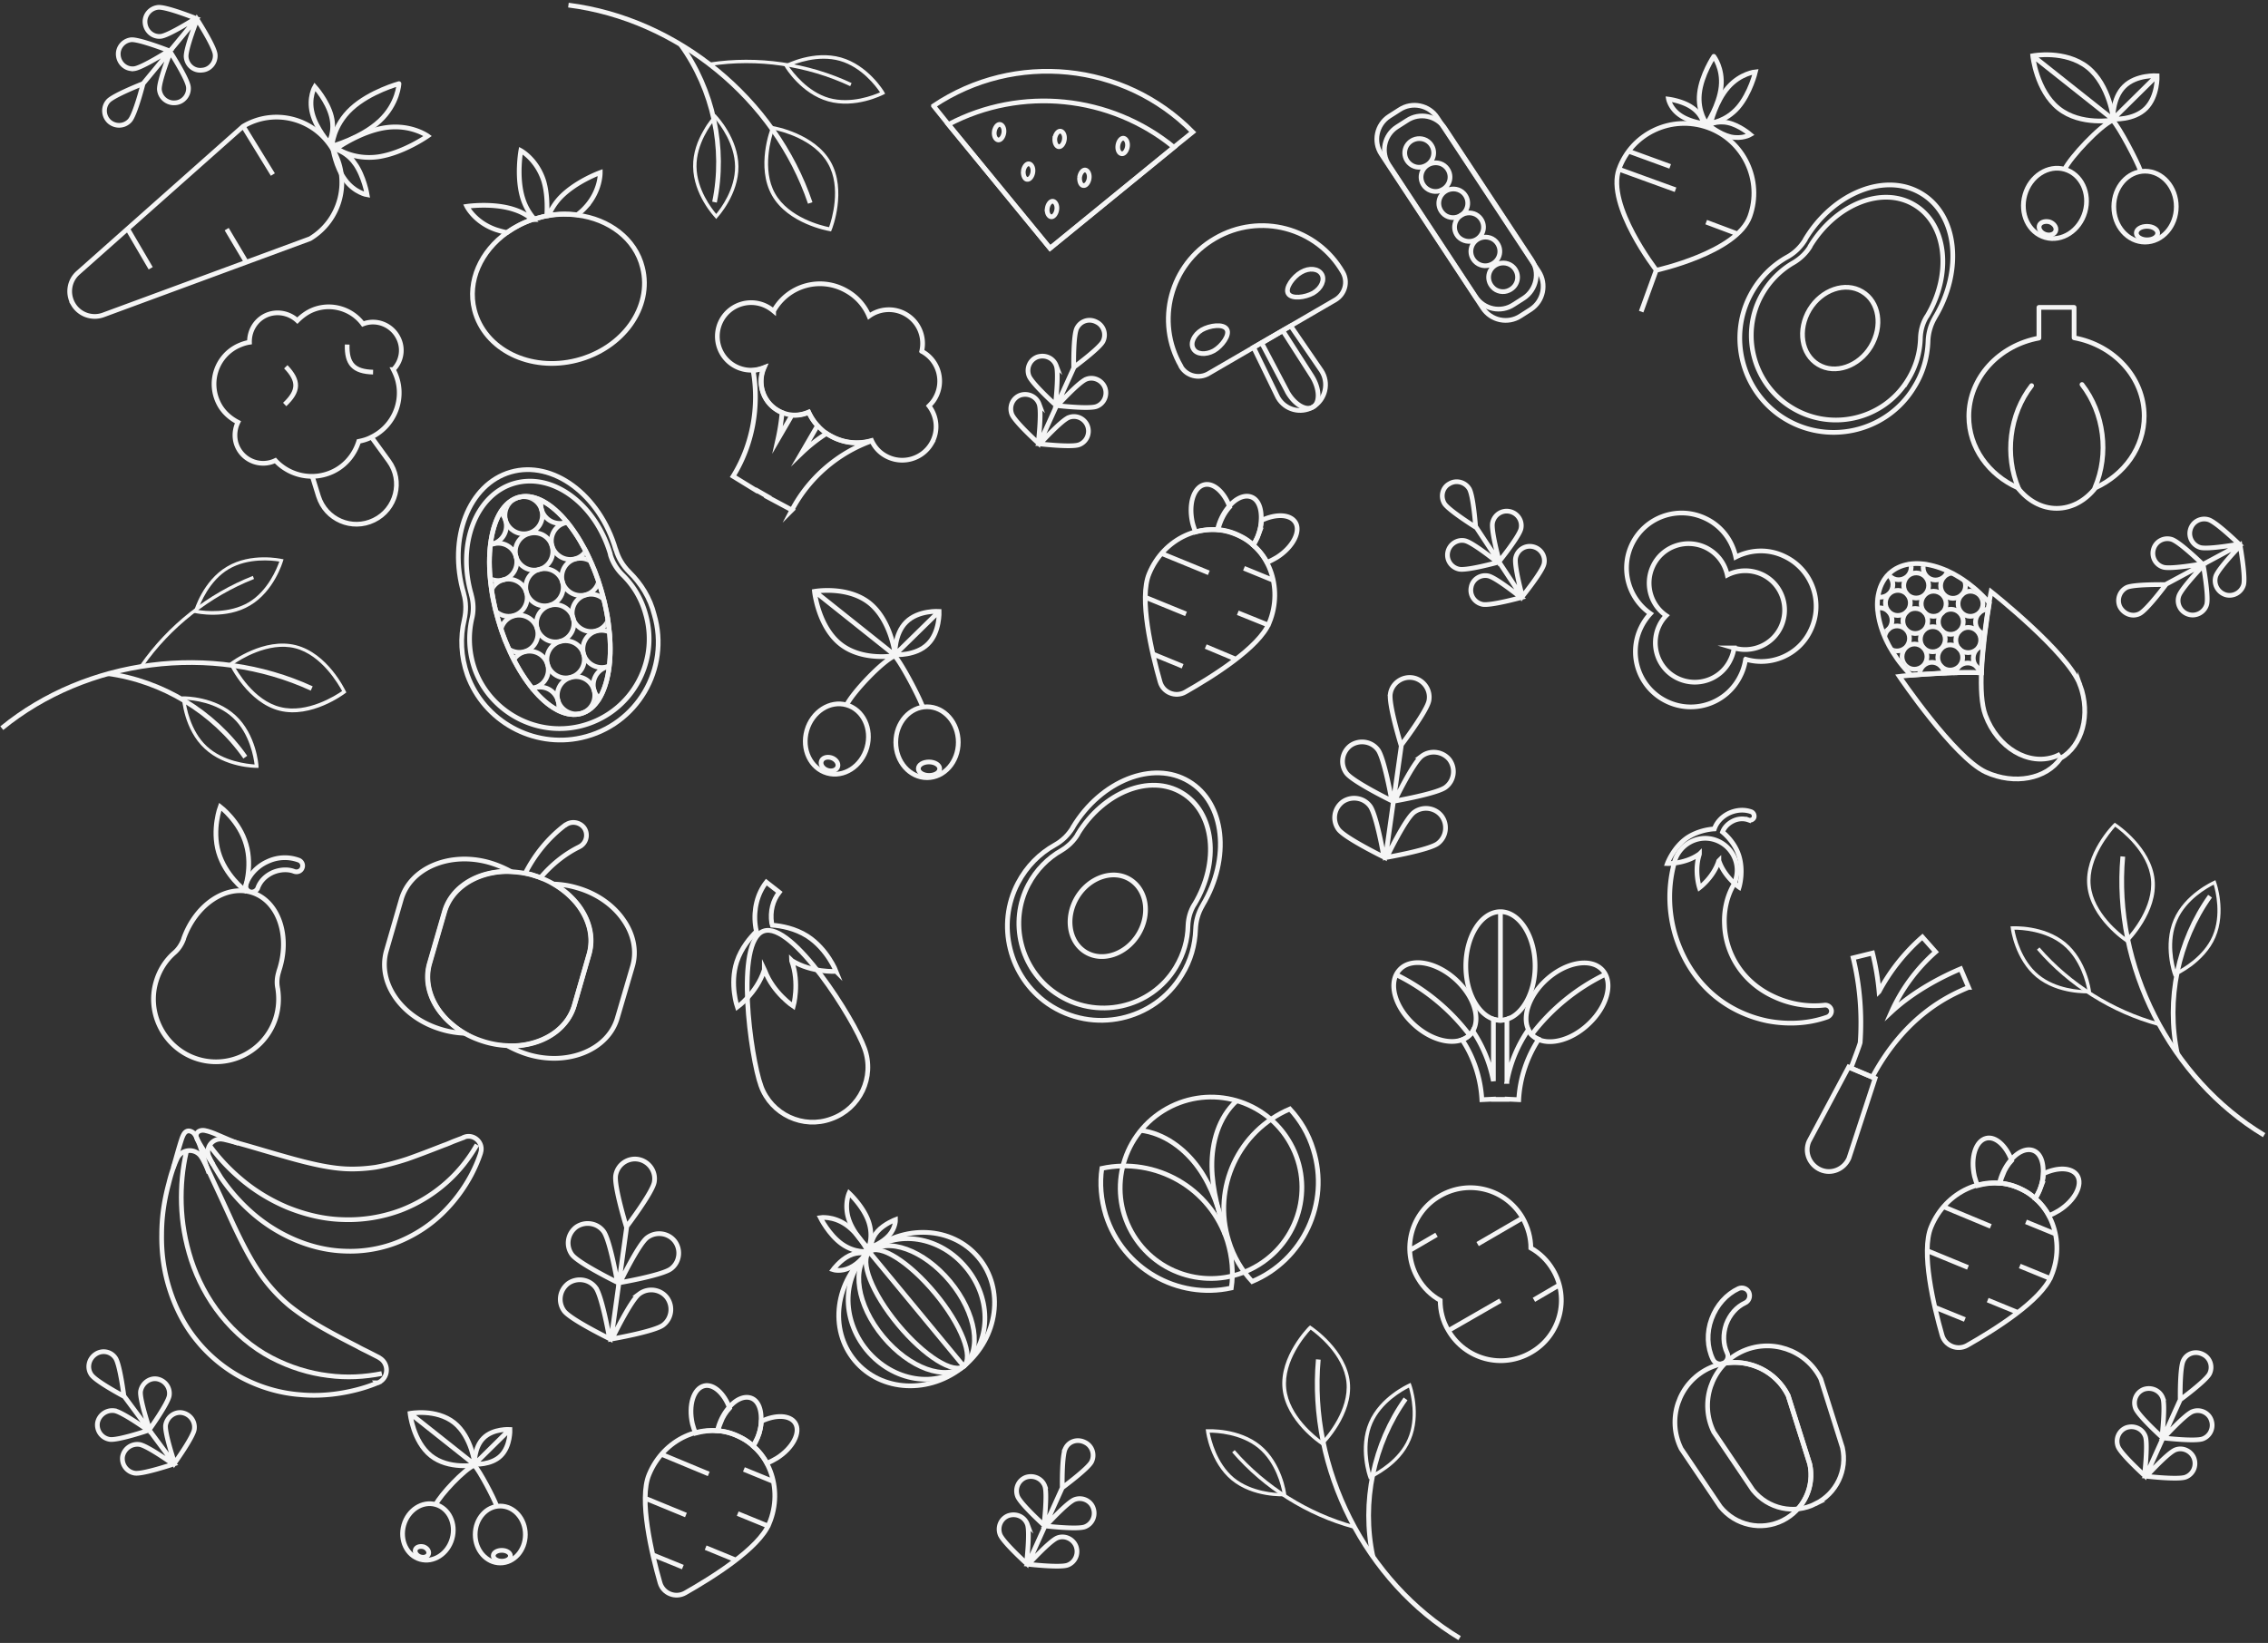 <svg xmlns="http://www.w3.org/2000/svg" width="722" height="523" fill="none"><rect width="100%" height="100%" fill="#333333" stroke="none"/><path stroke="#F5F5F5" stroke-miterlimit="10" stroke-width="1.5" d="M183.733 68.466c-2.868-.359-5.914-.359-9.051.179-.179 0-.448.09-.627.09-.627.089-1.344.268-1.971.447-.717.18-1.344.359-1.972.538-.179.09-.358.09-.627.18-2.957.985-5.645 2.418-8.065 4.12-8.334 5.914-12.724 15.5-10.395 24.64 3.226 12.632 17.743 19.8 32.529 16.037 14.785-3.763 24.194-16.934 20.968-29.567-2.24-9.138-10.663-15.41-20.789-16.664Z"/><path stroke="#F5F5F5" stroke-miterlimit="10" stroke-width="1.5" d="M169.485 69.9c-2.958.985-5.646 2.418-8.065 4.12-1.165-.178-2.33-.537-3.495-.895-6.81-2.33-9.32-7.437-9.32-7.437s8.424-1.254 15.234 1.075c2.42.807 4.301 1.972 5.646 3.136ZM191.08 54.937s.179 5.734-4.659 11.02a17.288 17.288 0 0 1-2.689 2.419c-2.867-.359-5.914-.359-9.05.18a19.147 19.147 0 0 1 3.494-5.466c4.929-5.286 12.904-8.154 12.904-8.154ZM174.055 68.734c-.628.09-1.344.27-1.972.449a58.7 58.7 0 0 0-1.971.537 17.924 17.924 0 0 1-3.674-6.54c-2.151-6.81-.627-15.232-.627-15.232s5.018 2.688 7.258 9.587c1.165 3.853 1.165 8.153.986 11.2ZM182.835 319.961c-1.971 6.809-8.244 11.379-16.04 12.633-1.613.269-3.405.358-5.108.269a29.193 29.193 0 0 1-7.169-1.165c-2.419-.717-4.57-1.613-6.631-2.777a28.485 28.485 0 0 1-4.122-2.957c-6.004-5.107-8.871-12.454-6.989-19.174l4.749-16.396c1.971-6.809 8.244-11.378 16.04-12.633 1.613-.268 3.316-.358 5.108-.268 1.523.089 3.047.268 4.57.537.806.179 1.702.359 2.509.627.806.269 1.613.448 2.33.807 1.523.537 2.957 1.254 4.301 2.06a28.43 28.43 0 0 1 4.122 2.957c1.523 1.344 2.868 2.778 3.943 4.301 3.226 4.569 4.48 9.855 3.047 14.962l-4.66 16.217Z"/><path stroke="#F5F5F5" stroke-miterlimit="10" stroke-width="1.5" d="M147.887 328.921c-2.33-.09-4.75-.448-7.169-1.165-12.725-3.673-20.61-14.783-17.743-24.997l4.749-16.396c2.868-10.124 15.592-15.411 28.227-11.737 2.42.717 4.66 1.702 6.632 2.777-1.703-.089-3.406 0-5.108.269-7.796 1.165-14.159 5.824-16.04 12.633l-4.75 16.396c-1.971 6.809.986 14.067 6.99 19.174a27.975 27.975 0 0 0 4.212 3.046ZM196.544 323.993c-2.868 10.124-15.592 15.411-28.227 11.737a34.27 34.27 0 0 1-6.631-2.777c1.702.089 3.405 0 5.107-.269 7.796-1.165 14.069-5.824 16.04-12.633l4.75-16.396c1.434-5.107.179-10.393-3.047-14.963-1.075-1.523-2.419-2.956-3.943-4.3-1.254-1.075-2.688-2.061-4.122-2.957 2.33.09 4.749.448 7.169 1.165 6.362 1.792 11.56 5.555 14.696 10.035 3.226 4.479 4.48 9.855 3.047 14.872l-4.839 16.486ZM185.075 269.16c-.18.179-.449.269-.717.448-4.57 2.24-8.782 5.645-12.277 9.766-.717-.269-1.523-.537-2.33-.806-.806-.269-1.702-.448-2.509-.627 2.957-5.824 7.259-11.2 12.725-15.321h.089c1.793-1.344 4.391-.986 5.825.806 1.344 1.792.986 4.39-.806 5.734ZM538.676 34.24c3.136 2.15 3.674 5.107 3.674 5.107s-4.481-.538-7.528-2.688c-3.136-2.15-3.674-5.107-3.674-5.107s4.481.538 7.528 2.688Z"/><path stroke="#F5F5F5" stroke-linecap="round" stroke-linejoin="round" stroke-miterlimit="10" stroke-width="1.5" d="M541.005 29.76c-.627 5.914 2.33 9.677 2.33 9.677s3.943-5.914 4.57-11.827c.628-5.913-2.33-9.676-2.33-9.676s-3.942 5.913-4.57 11.826Z"/><path stroke="#F5F5F5" stroke-miterlimit="10" stroke-width="1.5" d="M550.146 39.078c-3.674-.806-6.273.717-6.273.717s3.405 2.867 7.079 3.763c3.674.806 6.273-.717 6.273-.717s-3.405-2.956-7.079-3.763Z"/><path stroke="#F5F5F5" stroke-miterlimit="10" stroke-width="1.5" d="M553.282 34.24c-3.943 4.48-8.692 4.928-8.692 4.928s1.613-6.9 5.556-11.379c3.942-4.48 8.692-4.928 8.692-4.928s-1.613 6.81-5.556 11.379ZM515.377 53.861c4.122-11.468 16.757-17.381 28.316-13.26 11.47 4.122 17.474 16.844 13.352 28.313-4.122 11.468-29.75 17.112-29.75 17.112s-16.041-20.696-11.918-32.164ZM522.455 99.197l4.749-13.08M518.424 48.127l13.262 4.839M543.156 70.706l10.037 3.763M515.377 53.861l18.011 6.54M427.471 86.653c1.792 3.136.627 6.989-2.33 8.78l-40.414 23.475c-3.047 1.792-6.99.806-8.782-2.24v-.09c-8.244-14.245-3.405-32.433 10.843-40.676 14.248-8.332 32.439-3.494 40.683 10.751Z"/><path stroke="#F5F5F5" stroke-miterlimit="10" stroke-width="1.5" d="M417.972 129.57c-3.943 2.24-8.871.896-11.112-2.957l-.268-.538-7.528-15.5 11.829-6.809 9.767 14.246c2.509 3.852 1.345 9.139-2.688 11.558Z"/><path stroke="#F5F5F5" stroke-miterlimit="10" stroke-width="1.5" d="M417.973 129.57c-2.24 1.344-5.825-.806-8.065-4.659l-.269-.538-7.975-15.141 6.721-3.942 9.23 14.424c2.509 3.943 2.688 8.512.358 9.856ZM379.889 111.024c-1.076-1.792.179-4.48 2.688-6.003 2.509-1.434 6.9-2.061 7.975-.18 1.075 1.792-1.613 5.376-4.122 6.81-2.599 1.433-5.556 1.165-6.541-.627ZM420.751 87.28c-1.076-1.791-3.943-2.15-6.542-.626-2.509 1.433-5.197 5.017-4.122 6.809 1.076 1.792 5.377 1.254 7.975-.18 2.599-1.522 3.764-4.21 2.689-6.002ZM400.786 402.588c13.567-8.453 17.732-26.268 9.304-39.79-8.429-13.523-26.259-17.633-39.826-9.179-13.567 8.453-17.732 26.268-9.304 39.791 8.429 13.522 26.259 17.632 39.826 9.178Z"/><path stroke="#F5F5F5" stroke-miterlimit="10" stroke-width="1.5" d="M390.729 395.132c1.524 5.017 1.972 10.034 1.255 14.873-17.116 3.763-34.59-6.182-39.966-23.206-1.524-5.017-1.972-10.034-1.255-14.873 17.116-3.673 34.59 6.183 39.966 23.206ZM391.178 395.042c1.523 5.018 4.122 9.318 7.437 12.902 16.22-6.809 24.822-24.907 19.445-42.02-1.523-5.018-4.122-9.318-7.437-12.902-16.219 6.899-24.822 24.997-19.445 42.02Z"/><path stroke="#F5F5F5" stroke-miterlimit="10" stroke-width="1.5" d="M389.922 392.802c-1.613-7.436-3.943-14.783-8.333-20.965-4.391-6.182-11.022-11.11-18.46-12.006"/><path stroke="#F5F5F5" stroke-miterlimit="10" stroke-width="1.5" d="M390.37 393.609c-2.241-7.257-4.481-14.694-4.571-22.31-.089-7.615 2.151-15.589 7.797-20.786M484.731 387.696c-5.377-9.229-17.115-12.364-26.345-6.989-9.23 5.286-12.366 17.113-6.99 26.252 1.792 3.046 4.212 5.376 7.079 6.988 0 3.315.807 6.631 2.599 9.587 5.377 9.229 17.116 12.364 26.345 6.989 9.23-5.287 12.366-17.113 6.99-26.252-1.792-3.046-4.212-5.376-7.079-6.988 0-3.226-.896-6.541-2.599-9.587ZM448.707 398.089l8.603-5.017M496.29 409.109l-7.976 4.659M484.73 387.696l-14.337 8.332M460.984 423.624l16.668-9.587M242.248 345.675c-3.315-9.139-8.333-45.963.807-49.278 9.14-3.315 28.944 28.223 32.17 37.362 3.315 9.139-1.434 19.173-10.574 22.399-8.961 3.315-19.087-1.344-22.403-10.483Z"/><path stroke="#F5F5F5" stroke-miterlimit="10" stroke-width="1.5" d="M266.174 309.21s-2.778-7.079-9.14-11.2c-3.943-2.509-8.423-3.315-11.201-3.494-.09-.269-.09-.538-.18-.717-.537-3.673.359-7.168 2.42-9.766l-4.122-3.225c-2.868 3.673-4.122 8.69-3.495 13.708.09.627.179 1.344.358 1.971-1.971 1.971-4.838 5.286-6.272 9.676-2.33 7.168.179 14.425.179 14.425s6.183-4.48 8.513-11.647c.09-.179.09-.269.09-.448.089.179.089.358.179.537 2.688 7.078 9.05 11.289 9.05 11.289s2.061-7.346-.537-14.425c0-.089-.09-.179-.09-.268.09.089.179.089.179.179 6.452 3.942 14.069 3.405 14.069 3.405ZM118.318 139.246l5.466 7.526c4.66 6.361 2.33 15.411-4.749 18.815-6.99 3.405-15.324-.179-17.653-7.615l-1.972-6.362"/><path stroke="#F5F5F5" stroke-miterlimit="10" stroke-width="1.5" d="M126.83 107.619c-2.061-4.211-6.99-6.183-11.291-4.48-3.763-5.107-10.843-6.989-16.757-4.122-1.613.807-2.957 1.882-4.122 3.047-2.688-2.509-6.72-3.226-10.126-1.613-3.315 1.613-5.197 5.017-5.108 8.512-1.254.179-2.509.627-3.674 1.164-6.72 3.226-9.498 11.289-6.272 18.009 1.344 2.867 3.674 4.928 6.272 6.272-1.164 2.419-1.344 5.376-.09 7.974 2.151 4.48 7.528 6.361 12.008 4.211 4.57 4.928 12.008 6.54 18.371 3.494 4.122-1.971 6.899-5.555 8.154-9.587 1.344-.268 2.688-.627 4.032-1.344 7.796-3.763 11.112-13.17 7.259-20.965l-.269-.538a8.688 8.688 0 0 0 1.613-10.034Z"/><path stroke="#F5F5F5" stroke-miterlimit="10" stroke-width="1.5" d="M90.627 128.763c4.57-4.3 4.66-7.526.358-12.006M110.522 109.679c-.18 6.182 2.061 8.601 8.244 8.781M448.436 51.8c-2.151-2.33-1.434-5.913 1.434-7.257 1.792-.806 3.943-.448 5.287.986 2.15 2.33 1.434 5.913-1.434 7.257-1.792.896-3.943.448-5.287-.986ZM453.633 59.505c-2.15-2.33-1.433-5.913 1.434-7.257 1.792-.806 3.943-.448 5.287.986 2.151 2.33 1.434 5.913-1.434 7.257-1.702.896-3.943.448-5.287-.986ZM459.28 67.838c-2.151-2.33-1.434-5.913 1.434-7.257 1.792-.807 3.942-.448 5.287.985 2.15 2.33 1.433 5.914-1.434 7.257-1.792.897-4.033.449-5.287-.985Z"/><path stroke="#F5F5F5" stroke-miterlimit="10" stroke-width="1.5" d="M464.297 75.454c-2.15-2.33-1.433-5.914 1.434-7.258 1.792-.806 3.943-.448 5.287.986 2.151 2.33 1.434 5.913-1.434 7.257-1.792.807-3.942.359-5.287-.985ZM469.495 83.159c-2.151-2.33-1.434-5.914 1.433-7.258 1.793-.806 3.943-.447 5.287.986 2.151 2.33 1.434 5.913-1.433 7.257-1.793.896-3.943.448-5.287-.985ZM475.141 91.401c-2.151-2.33-1.434-5.913 1.434-7.257 1.792-.806 3.943-.448 5.287.986 2.15 2.33 1.434 5.913-1.434 7.257-1.792.896-4.032.448-5.287-.986Z"/><path stroke="#F5F5F5" stroke-miterlimit="10" stroke-width="1.5" d="m485.088 94.896-3.226 2.06c-4.033 2.689-9.499 1.524-12.098-2.508l-27.6-41.93c-2.688-4.033-1.523-9.498 2.51-12.096l3.226-2.061c4.032-2.688 9.498-1.523 12.097 2.509l27.6 41.841c2.688 4.032 1.523 9.497-2.509 12.185Z"/><path stroke="#F5F5F5" stroke-miterlimit="10" stroke-width="1.5" d="m487.327 98.48-3.226 2.06c-4.032 2.688-9.498 1.524-12.097-2.508l-32.259-48.92c-2.689-4.031-1.524-9.497 2.509-12.095l3.226-2.06c4.032-2.689 9.498-1.524 12.097 2.508l32.259 48.92c2.599 4.031 1.524 9.407-2.509 12.095ZM200.307 182.073c-1.971-1.971-3.405-4.301-4.211-6.989 0-.089 0-.089-.09-.179-5.108-17.471-20.072-28.491-33.424-24.639-13.352 3.853-20.073 21.145-14.965 38.616v.09c.806 2.688.806 5.555.179 8.332-1.344 5.645-1.075 11.648.986 17.561 5.287 14.694 20.968 23.385 36.292 19.98 17.742-3.942 28.227-21.951 23.209-39.153-1.344-5.376-4.212-9.946-7.976-13.619Z"/><path stroke="#F5F5F5" stroke-miterlimit="10" stroke-width="1.5" d="M198.157 182.969c-1.793-1.792-3.137-3.943-3.854-6.362v-.179c-4.659-15.948-18.28-26.072-30.557-22.578-12.186 3.494-18.37 19.353-13.71 35.39v.09c.717 2.509.807 5.107.179 7.616a28.972 28.972 0 0 0 .896 16.037c4.839 13.44 19.177 21.414 33.156 18.278 16.219-3.674 25.808-20.07 21.238-35.839a27.35 27.35 0 0 0-7.348-12.453Z"/><path stroke="#F5F5F5" stroke-miterlimit="10" stroke-width="1.5" d="M191.436 187.986c5.556 18.995 2.689 36.466-6.362 39.154-9.051 2.598-20.879-10.662-26.435-29.657-5.556-18.994-2.688-36.465 6.362-39.153 9.051-2.598 20.88 10.662 26.435 29.656Z"/><mask id="a" width="40" height="70" x="155" y="158" maskUnits="userSpaceOnUse" style="mask-type:luminance"><path fill="#fff" d="M191.436 187.986c5.556 18.995 2.689 36.466-6.362 39.154-9.051 2.598-20.879-10.662-26.435-29.657-5.556-18.994-2.688-36.465 6.362-39.153 9.051-2.598 20.88 10.662 26.435 29.656Z"/></mask><g mask="url(#a)"><path stroke="#F5F5F5" stroke-miterlimit="10" stroke-width="1.5" d="M175.755 173.92c.897 3.136-.896 6.451-4.032 7.347-3.136.896-6.452-.896-7.438-4.032-.896-3.136.896-6.451 4.033-7.347 3.226-.986 6.541.806 7.437 4.032Z"/></g><mask id="b" width="40" height="70" x="155" y="158" maskUnits="userSpaceOnUse" style="mask-type:luminance"><path fill="#fff" d="M191.436 187.986c5.556 18.995 2.689 36.466-6.362 39.154-9.051 2.598-20.879-10.662-26.435-29.657-5.556-18.994-2.688-36.465 6.362-39.153 9.051-2.598 20.88 10.662 26.435 29.656Z"/></mask><g mask="url(#b)"><path stroke="#F5F5F5" stroke-miterlimit="10" stroke-width="1.5" d="M179.07 185.299c.896 3.135-.896 6.45-4.033 7.346-3.136.896-6.451-.896-7.437-4.031-.896-3.136.896-6.451 4.032-7.347 3.226-.896 6.542.896 7.438 4.032Z"/></g><mask id="c" width="40" height="70" x="155" y="158" maskUnits="userSpaceOnUse" style="mask-type:luminance"><path fill="#fff" d="M191.436 187.986c5.556 18.995 2.689 36.466-6.362 39.154-9.051 2.598-20.879-10.662-26.435-29.657-5.556-18.994-2.688-36.465 6.362-39.153 9.051-2.598 20.88 10.662 26.435 29.656Z"/></mask><g mask="url(#c)"><path stroke="#F5F5F5" stroke-miterlimit="10" stroke-width="1.5" d="M172.439 162.362c.896 3.136-.896 6.451-4.032 7.347-3.137.896-6.452-.896-7.438-4.032-.896-3.136.896-6.451 4.032-7.347 3.226-.896 6.542.896 7.438 4.032Z"/></g><mask id="d" width="40" height="70" x="155" y="158" maskUnits="userSpaceOnUse" style="mask-type:luminance"><path fill="#fff" d="M191.436 187.986c5.556 18.995 2.689 36.466-6.362 39.154-9.051 2.598-20.879-10.662-26.435-29.657-5.556-18.994-2.688-36.465 6.362-39.153 9.051-2.598 20.88 10.662 26.435 29.656Z"/></mask><g mask="url(#d)"><path stroke="#F5F5F5" stroke-miterlimit="10" stroke-width="1.5" d="M185.791 208.235c.896 3.136-.897 6.451-4.033 7.347-3.136.896-6.452-.896-7.437-4.032-.897-3.136.896-6.451 4.032-7.347 3.226-.896 6.541.896 7.438 4.032Z"/></g><mask id="e" width="40" height="70" x="155" y="158" maskUnits="userSpaceOnUse" style="mask-type:luminance"><path fill="#fff" d="M191.436 187.986c5.556 18.995 2.689 36.466-6.362 39.154-9.051 2.598-20.879-10.662-26.435-29.657-5.556-18.994-2.688-36.465 6.362-39.153 9.051-2.598 20.88 10.662 26.435 29.656Z"/></mask><g mask="url(#e)"><path stroke="#F5F5F5" stroke-miterlimit="10" stroke-width="1.5" d="M189.107 219.703c.896 3.136-.896 6.451-4.032 7.347-3.137.896-6.452-.896-7.438-4.032-.896-3.136.896-6.451 4.032-7.347a5.928 5.928 0 0 1 7.438 4.032Z"/></g><mask id="f" width="40" height="70" x="155" y="158" maskUnits="userSpaceOnUse" style="mask-type:luminance"><path fill="#fff" d="M191.436 187.986c5.556 18.995 2.689 36.466-6.362 39.154-9.051 2.598-20.879-10.662-26.435-29.657-5.556-18.994-2.688-36.465 6.362-39.153 9.051-2.598 20.88 10.662 26.435 29.656Z"/></mask><g mask="url(#f)"><path stroke="#F5F5F5" stroke-miterlimit="10" stroke-width="1.5" d="M182.476 196.766c.896 3.136-.896 6.451-4.032 7.347-3.137.896-6.452-.896-7.438-4.032-.896-3.135.896-6.45 4.033-7.346 3.136-.986 6.451.896 7.437 4.031Z"/></g><mask id="g" width="40" height="70" x="155" y="158" maskUnits="userSpaceOnUse" style="mask-type:luminance"><path fill="#fff" d="M191.436 187.986c5.556 18.995 2.689 36.466-6.362 39.154-9.051 2.598-20.879-10.662-26.435-29.657-5.556-18.994-2.688-36.465 6.362-39.153 9.051-2.598 20.88 10.662 26.435 29.656Z"/></mask><g mask="url(#g)"><path stroke="#F5F5F5" stroke-miterlimit="10" stroke-width="1.5" d="M164.285 177.235c.896 3.136-.896 6.451-4.033 7.347-3.136.896-6.452-.896-7.437-4.032-.896-3.136.896-6.451 4.032-7.347 3.226-.986 6.542.806 7.438 4.032Z"/></g><mask id="h" width="40" height="70" x="155" y="158" maskUnits="userSpaceOnUse" style="mask-type:luminance"><path fill="#fff" d="M191.436 187.986c5.556 18.995 2.689 36.466-6.362 39.154-9.051 2.598-20.879-10.662-26.435-29.657-5.556-18.994-2.688-36.465 6.362-39.153 9.051-2.598 20.88 10.662 26.435 29.656Z"/></mask><g mask="url(#h)"><path stroke="#F5F5F5" stroke-miterlimit="10" stroke-width="1.5" d="M167.601 188.614c.896 3.135-.896 6.45-4.032 7.346-3.137.896-6.452-.896-7.438-4.031-.896-3.136.896-6.451 4.033-7.347 3.225-.896 6.541.896 7.437 4.032Z"/></g><mask id="i" width="40" height="70" x="155" y="158" maskUnits="userSpaceOnUse" style="mask-type:luminance"><path fill="#fff" d="M191.436 187.986c5.556 18.995 2.689 36.466-6.362 39.154-9.051 2.598-20.879-10.662-26.435-29.657-5.556-18.994-2.688-36.465 6.362-39.153 9.051-2.598 20.88 10.662 26.435 29.656Z"/></mask><g mask="url(#i)"><path stroke="#F5F5F5" stroke-miterlimit="10" stroke-width="1.5" d="M160.968 165.766c.896 3.136-.896 6.451-4.032 7.347-3.136.896-6.452-.896-7.438-4.031-.896-3.136.896-6.451 4.033-7.347 3.226-.986 6.541.806 7.437 4.031Z"/></g><mask id="j" width="40" height="70" x="155" y="158" maskUnits="userSpaceOnUse" style="mask-type:luminance"><path fill="#fff" d="M191.436 187.986c5.556 18.995 2.689 36.466-6.362 39.154-9.051 2.598-20.879-10.662-26.435-29.657-5.556-18.994-2.688-36.465 6.362-39.153 9.051-2.598 20.88 10.662 26.435 29.656Z"/></mask><g mask="url(#j)"><path stroke="#F5F5F5" stroke-miterlimit="10" stroke-width="1.5" d="M174.322 211.55c.896 3.136-.896 6.451-4.033 7.347-3.136.896-6.452-.896-7.437-4.032-.896-3.136.896-6.451 4.032-7.347 3.226-.896 6.542.896 7.438 4.032Z"/></g><mask id="k" width="40" height="70" x="155" y="158" maskUnits="userSpaceOnUse" style="mask-type:luminance"><path fill="#fff" d="M191.436 187.986c5.556 18.995 2.689 36.466-6.362 39.154-9.051 2.598-20.879-10.662-26.435-29.657-5.556-18.994-2.688-36.465 6.362-39.153 9.051-2.598 20.88 10.662 26.435 29.656Z"/></mask><g mask="url(#k)"><path stroke="#F5F5F5" stroke-miterlimit="10" stroke-width="1.5" d="M177.636 223.018c.896 3.136-.896 6.451-4.032 7.347-3.137.896-6.452-.896-7.438-4.032-.896-3.135.896-6.45 4.033-7.346a5.927 5.927 0 0 1 7.437 4.031Z"/></g><mask id="l" width="40" height="70" x="155" y="158" maskUnits="userSpaceOnUse" style="mask-type:luminance"><path fill="#fff" d="M191.436 187.986c5.556 18.995 2.689 36.466-6.362 39.154-9.051 2.598-20.879-10.662-26.435-29.657-5.556-18.994-2.688-36.465 6.362-39.153 9.051-2.598 20.88 10.662 26.435 29.656Z"/></mask><g mask="url(#l)"><path stroke="#F5F5F5" stroke-miterlimit="10" stroke-width="1.5" d="M171.005 200.082c.897 3.136-.896 6.451-4.032 7.347-3.136.896-6.452-.896-7.438-4.032-.896-3.136.896-6.451 4.033-7.347 3.136-.896 6.452.896 7.437 4.032Z"/></g><mask id="m" width="40" height="70" x="155" y="158" maskUnits="userSpaceOnUse" style="mask-type:luminance"><path fill="#fff" d="M191.436 187.986c5.556 18.995 2.689 36.466-6.362 39.154-9.051 2.598-20.879-10.662-26.435-29.657-5.556-18.994-2.688-36.465 6.362-39.153 9.051-2.598 20.88 10.662 26.435 29.656Z"/></mask><g mask="url(#m)"><path stroke="#F5F5F5" stroke-miterlimit="10" stroke-width="1.5" d="M187.224 170.515c.896 3.136-.896 6.451-4.032 7.347-3.137.896-6.452-.896-7.438-4.032-.896-3.136.896-6.451 4.033-7.347 3.225-.896 6.541.896 7.437 4.032Z"/></g><mask id="n" width="40" height="70" x="155" y="158" maskUnits="userSpaceOnUse" style="mask-type:luminance"><path fill="#fff" d="M191.436 187.986c5.556 18.995 2.689 36.466-6.362 39.154-9.051 2.598-20.879-10.662-26.435-29.657-5.556-18.994-2.688-36.465 6.362-39.153 9.051-2.598 20.88 10.662 26.435 29.656Z"/></mask><g mask="url(#n)"><path stroke="#F5F5F5" stroke-miterlimit="10" stroke-width="1.5" d="M190.541 181.983c.896 3.136-.897 6.451-4.033 7.347-3.136.896-6.452-.896-7.437-4.032-.897-3.136.896-6.451 4.032-7.347 3.226-.896 6.541.896 7.438 4.032Z"/></g><mask id="o" width="40" height="70" x="155" y="158" maskUnits="userSpaceOnUse" style="mask-type:luminance"><path fill="#fff" d="M191.436 187.986c5.556 18.995 2.689 36.466-6.362 39.154-9.051 2.598-20.879-10.662-26.435-29.657-5.556-18.994-2.688-36.465 6.362-39.153 9.051-2.598 20.88 10.662 26.435 29.656Z"/></mask><g mask="url(#o)"><path stroke="#F5F5F5" stroke-miterlimit="10" stroke-width="1.5" d="M183.91 159.047c.896 3.135-.896 6.451-4.033 7.347-3.136.895-6.452-.896-7.437-4.032-.896-3.136.896-6.451 4.032-7.347 3.226-.896 6.542.896 7.438 4.032Z"/></g><mask id="p" width="40" height="70" x="155" y="158" maskUnits="userSpaceOnUse" style="mask-type:luminance"><path fill="#fff" d="M191.436 187.986c5.556 18.995 2.689 36.466-6.362 39.154-9.051 2.598-20.879-10.662-26.435-29.657-5.556-18.994-2.688-36.465 6.362-39.153 9.051-2.598 20.88 10.662 26.435 29.656Z"/></mask><g mask="url(#p)"><path stroke="#F5F5F5" stroke-miterlimit="10" stroke-width="1.5" d="M197.261 204.92c.896 3.136-.896 6.451-4.032 7.347-3.137.895-6.452-.896-7.438-4.032-.896-3.136.896-6.451 4.033-7.347 3.226-.896 6.541.896 7.437 4.032Z"/></g><mask id="q" width="40" height="70" x="155" y="158" maskUnits="userSpaceOnUse" style="mask-type:luminance"><path fill="#fff" d="M191.436 187.986c5.556 18.995 2.689 36.466-6.362 39.154-9.051 2.598-20.879-10.662-26.435-29.657-5.556-18.994-2.688-36.465 6.362-39.153 9.051-2.598 20.88 10.662 26.435 29.656Z"/></mask><g mask="url(#q)"><path stroke="#F5F5F5" stroke-miterlimit="10" stroke-width="1.5" d="M200.576 216.388c.896 3.136-.896 6.451-4.033 7.347-3.136.896-6.452-.896-7.437-4.032-.896-3.136.896-6.451 4.032-7.347a5.928 5.928 0 0 1 7.438 4.032Z"/></g><mask id="r" width="40" height="70" x="155" y="158" maskUnits="userSpaceOnUse" style="mask-type:luminance"><path fill="#fff" d="M191.436 187.986c5.556 18.995 2.689 36.466-6.362 39.154-9.051 2.598-20.879-10.662-26.435-29.657-5.556-18.994-2.688-36.465 6.362-39.153 9.051-2.598 20.88 10.662 26.435 29.656Z"/></mask><g mask="url(#r)"><path stroke="#F5F5F5" stroke-miterlimit="10" stroke-width="1.5" d="M193.855 193.451c.896 3.136-.896 6.451-4.032 7.347-3.137.896-6.452-.896-7.438-4.031-.896-3.136.896-6.451 4.032-7.347a5.928 5.928 0 0 1 7.438 4.031Z"/></g><path stroke="#F5F5F5" stroke-miterlimit="10" stroke-width="1.5" d="M191.436 187.986c5.556 18.995 2.689 36.466-6.362 39.154-9.051 2.598-20.879-10.662-26.435-29.657-5.556-18.994-2.688-36.465 6.362-39.153 9.051-2.598 20.88 10.662 26.435 29.656ZM567.529 484.011c-6.81 3.405-15.055 1.613-19.894-4.39l-12.455-18.457c-4.66-9.408-.807-20.786 8.513-25.445 9.409-4.659 20.789-.896 25.538 8.511l6.9 21.862c1.524 7.167-1.971 14.604-8.602 17.919Z"/><path stroke="#F5F5F5" stroke-miterlimit="10" stroke-width="1.5" d="M577.923 478.725c-6.81 3.405-15.054 1.613-19.893-4.39l-12.456-18.457c-4.659-9.408-.806-20.786 8.513-25.445 9.409-4.659 20.79-.896 25.539 8.511l6.9 21.862c1.613 7.257-1.882 14.604-8.603 17.919Z"/><path stroke="#F5F5F5" stroke-miterlimit="10" stroke-width="1.5" d="M548.71 433.927c-1.254.627-2.778.09-3.405-1.165-1.882-3.852-2.061-8.601-.448-12.902 1.613-4.39 4.749-7.884 8.602-9.676 1.255-.537 2.778 0 3.316 1.254.538 1.255 0 2.778-1.255 3.316-2.688 1.254-4.839 3.673-6.004 6.809-1.075 3.136-.985 6.361.269 9.049.628 1.165.18 2.688-1.075 3.315ZM548.711 434.017c8.154-1.523 16.667 2.419 20.521 10.214l6.899 21.861c1.165 5.197-.358 10.572-3.853 14.335M297.176 33.702c25.897-17.382 60.666-13.887 82.53 8.333l-6.004 4.838-39.428 32.164-32.349-39.422-4.749-5.913Z"/><path stroke="#F5F5F5" stroke-miterlimit="10" stroke-width="1.5" d="M301.926 39.615c23.119-12.185 51.525-9.318 71.777 7.257l-39.428 32.165-32.349-39.422Z"/><path stroke="#F5F5F5" stroke-miterlimit="10" stroke-width="1.5" d="M333.378 66.404c.18-1.343.986-2.419 1.793-2.329.806.09 1.433 1.254 1.254 2.598-.179 1.344-.986 2.42-1.792 2.33-.807-.09-1.434-1.254-1.255-2.599ZM335.797 44.095c.179-1.344.986-2.42 1.792-2.33.807.09 1.434 1.255 1.255 2.599-.18 1.344-.986 2.419-1.793 2.33-.806-.09-1.344-1.255-1.254-2.599ZM316.531 41.945c.179-1.344.985-2.419 1.792-2.33.806.09 1.434 1.255 1.255 2.599-.18 1.344-.986 2.419-1.793 2.33-.806-.09-1.433-1.255-1.254-2.599ZM355.87 46.335c.179-1.344.986-2.419 1.792-2.33.807.09 1.434 1.255 1.255 2.599-.179 1.344-.986 2.42-1.792 2.33-.896-.09-1.434-1.255-1.255-2.599ZM343.684 56.46c.179-1.345.985-2.42 1.792-2.33.806.09 1.434 1.254 1.254 2.598-.179 1.344-.985 2.42-1.792 2.33-.806 0-1.344-1.165-1.254-2.599ZM325.762 54.489c.179-1.344.985-2.42 1.792-2.33.806.09 1.434 1.254 1.254 2.598-.179 1.344-.985 2.42-1.792 2.33-.806 0-1.344-1.255-1.254-2.599ZM555.7 209.847c-.269 1.792-.807 3.584-1.613 5.197-4.212 8.78-14.696 12.454-23.478 8.243-8.782-4.211-12.456-14.694-8.244-23.474a17.928 17.928 0 0 1 3.046-4.48c-6.989-4.838-9.677-14.156-5.914-22.041 4.212-8.78 14.696-12.454 23.478-8.243 5.108 2.42 8.513 7.079 9.588 12.275 4.75-2.419 10.485-2.688 15.592-.179 8.782 4.211 12.456 14.694 8.244 23.474-3.674 7.884-12.635 11.648-20.699 9.228Z"/><path stroke="#F5F5F5" stroke-miterlimit="10" stroke-width="1.5" d="M552.025 206.264a12.167 12.167 0 0 1-1.165 3.763c-2.957 6.271-10.484 8.87-16.757 5.913-6.273-2.957-8.871-10.483-5.914-16.754a11.574 11.574 0 0 1 2.24-3.226c-5.018-3.404-6.9-10.124-4.212-15.769 2.958-6.271 10.485-8.87 16.757-5.913 3.674 1.792 6.094 5.017 6.9 8.78 3.316-1.702 7.438-1.881 11.112-.179 6.273 2.957 8.871 10.483 5.914 16.755-2.688 5.644-9.05 8.332-14.875 6.63ZM551.758 281.883c-1.972 3.494-3.047 7.974-2.778 12.633.179 4.569 1.702 9.318 4.391 13.26 2.688 4.032 6.72 7.436 11.559 9.587 4.839 2.24 10.395 3.225 15.951 2.598 1.075-.09 1.971.627 2.151 1.702.089.896-.449 1.703-1.255 2.061-6.004 2.15-12.635 2.509-19.176 1.254-6.452-1.344-12.815-4.3-18.102-9.138-5.287-4.839-9.05-11.2-11.201-18.188-2.061-6.989-2.419-14.784-.448-22.399l.179-.807c1.434-5.376 6.99-8.691 12.366-7.257 5.377 1.433 8.693 6.988 7.259 12.364-.09.717-.448 1.613-.896 2.33Z"/><path stroke="#F5F5F5" stroke-miterlimit="10" stroke-width="1.5" d="M557.493 258.408c-2.24-.806-4.75-.627-7.079.448-2.241 1.075-3.943 2.867-4.66 5.018-1.882.089-5.466.716-8.603 2.777-4.48 3.046-6.362 8.243-6.362 8.243s5.466.179 9.947-2.867c.089-.09.179-.09.269-.179 0 .089-.09.269-.09.358-1.613 5.197.09 10.393.09 10.393s4.39-3.225 6.093-8.422c0-.089 0-.089.09-.179 0 .09 0 .09.089.179 1.792 5.107 6.363 8.243 6.363 8.243s1.613-5.197-.18-10.393c-1.165-3.405-3.584-5.913-5.107-7.168.537-1.433 1.702-2.688 3.315-3.494s3.405-.896 4.929-.358a1.393 1.393 0 0 0 1.792-.807c.179-.716-.179-1.523-.896-1.792ZM469.854 167.738l14.875 22.578M473.796 183.328c2.509.537 10.395 6.898 10.395 6.898s-9.768 2.688-12.277 2.151c-2.509-.538-4.122-2.957-3.584-5.466.448-2.508 2.957-4.121 5.466-3.583ZM482.489 177.593c-.538 2.509 2.151 12.275 2.151 12.275s6.362-7.884 6.9-10.393c.537-2.509-1.076-4.928-3.585-5.465-2.509-.538-4.928 1.075-5.466 3.583ZM466.359 172.128c2.509.537 10.394 6.899 10.394 6.899s-9.767 2.688-12.276 2.15c-2.509-.538-4.122-2.957-3.585-5.465.538-2.509 3.047-4.122 5.467-3.584ZM475.141 166.394c-.537 2.508 2.151 12.274 2.151 12.274s6.362-7.884 6.9-10.393c.538-2.508-1.075-4.927-3.584-5.465-2.509-.538-4.929 1.075-5.467 3.584ZM459.818 160.301c1.344 2.151 9.946 7.526 9.946 7.526s-.716-10.124-2.061-12.274c-1.344-2.151-4.211-2.867-6.362-1.523-2.151 1.164-2.867 4.031-1.523 6.271ZM689.488 186.015l23.837-12.812M705.348 183.507c.717-2.419 7.796-9.766 7.796-9.766s1.793 9.945 1.076 12.454c-.717 2.419-3.316 3.852-5.735 3.135-2.509-.806-3.854-3.404-3.137-5.823ZM700.419 174.278c2.419.717 12.366-1.075 12.366-1.075s-7.258-7.078-9.767-7.795c-2.42-.716-5.018.627-5.735 3.136-.717 2.419.717 5.018 3.136 5.734ZM693.61 189.778c.717-2.419 7.796-9.766 7.796-9.766s1.792 9.945 1.075 12.454c-.717 2.419-3.315 3.853-5.735 3.136-2.509-.717-3.943-3.315-3.136-5.824ZM688.682 180.55c2.419.717 12.366-1.075 12.366-1.075s-7.258-7.078-9.767-7.795c-2.42-.717-5.019.627-5.735 3.136-.717 2.419.627 5.017 3.136 5.734ZM681.154 195.333c2.33-1.164 8.334-9.228 8.334-9.228s-10.126-.179-12.456.896c-2.33 1.165-3.226 3.942-2.151 6.182 1.255 2.33 4.033 3.315 6.273 2.15ZM694.059 445.574l-11.112 24.639M682.946 457.222c.896 2.419-.268 12.454-.268 12.454s-7.528-6.81-8.424-9.229c-.896-2.419.269-5.107 2.688-6.003 2.51-.806 5.108.359 6.004 2.778ZM692.534 461.522c-2.419.896-9.229 8.423-9.229 8.423s10.036 1.164 12.455.268c2.42-.896 3.585-3.584 2.689-6.003-.896-2.329-3.585-3.583-5.915-2.688ZM688.503 445.037c.896 2.419-.269 12.454-.269 12.454s-7.527-6.81-8.423-9.229c-.896-2.419.269-5.107 2.688-6.003 2.42-.806 5.108.359 6.004 2.778ZM698.001 449.337c-2.419.896-9.23 8.422-9.23 8.422s10.037 1.165 12.456.269c2.42-.896 3.585-3.584 2.689-6.003-.807-2.329-3.495-3.584-5.915-2.688ZM695.044 433.121c-1.164 2.329-.985 12.453-.985 12.453s8.154-6.002 9.319-8.242c1.165-2.33.179-5.107-2.061-6.182-2.419-1.255-5.197-.359-6.273 1.971ZM338.16 473.588l-11.111 24.639M327.048 485.235c.896 2.419-.269 12.454-.269 12.454s-7.527-6.809-8.423-9.229c-.896-2.419.269-5.107 2.688-6.002 2.509-.807 5.108.358 6.004 2.777ZM336.636 489.536c-2.419.896-9.23 8.422-9.23 8.422s10.037 1.164 12.456.268c2.419-.895 3.584-3.583 2.688-6.002-.896-2.33-3.584-3.584-5.914-2.688ZM332.605 473.05c.896 2.419-.269 12.454-.269 12.454s-7.528-6.81-8.424-9.229c-.896-2.419.269-5.107 2.689-6.003 2.419-.806 5.107.359 6.004 2.778ZM342.103 477.351c-2.42.896-9.23 8.422-9.23 8.422s10.036 1.164 12.456.268c2.419-.896 3.584-3.583 2.688-6.003-.806-2.329-3.495-3.583-5.914-2.687ZM339.146 461.134c-1.165 2.329-.986 12.454-.986 12.454s8.155-6.003 9.32-8.243c1.165-2.33.179-5.107-2.061-6.182-2.42-1.255-5.198-.359-6.273 1.971ZM341.895 116.937l-11.202 24.638M330.782 128.584c.896 2.419-.269 12.454-.269 12.454s-7.527-6.809-8.423-9.228c-.896-2.42.269-5.107 2.688-6.003 2.42-.807 5.108.358 6.004 2.777ZM340.281 132.885c-2.42.896-9.23 8.422-9.23 8.422s10.036 1.165 12.456.269c2.419-.896 3.584-3.584 2.688-6.003-.896-2.33-3.495-3.584-5.914-2.688ZM336.249 116.399c.896 2.419-.269 12.454-.269 12.454s-7.527-6.809-8.423-9.228c-.896-2.42.269-5.107 2.688-6.003 2.509-.807 5.108.358 6.004 2.777ZM345.837 120.7c-2.419.896-9.23 8.422-9.23 8.422s10.037 1.164 12.456.269c2.42-.896 3.585-3.584 2.688-6.003-.896-2.33-3.584-3.584-5.914-2.688ZM342.791 104.483c-1.165 2.329-.986 12.454-.986 12.454s8.154-6.003 9.319-8.243c1.165-2.33.179-5.107-2.061-6.182-2.33-1.254-5.108-.359-6.272 1.971ZM39.55 444.5l16.13 21.771M44.39 459.82c2.508.359 10.752 6.272 10.752 6.272s-9.588 3.225-12.187 2.867c-2.509-.358-4.301-2.688-3.942-5.286.448-2.419 2.777-4.211 5.376-3.853ZM52.723 453.638c-.358 2.509 2.868 12.096 2.868 12.096s5.914-8.243 6.272-10.752c.359-2.508-1.344-4.838-3.943-5.286-2.419-.358-4.749 1.434-5.197 3.942ZM36.414 449.069c2.51.358 10.754 6.271 10.754 6.271s-9.589 3.226-12.187 2.867c-2.51-.358-4.302-2.687-3.943-5.286.448-2.419 2.778-4.211 5.376-3.852ZM44.748 442.887c-.358 2.509 2.868 12.095 2.868 12.095s5.914-8.243 6.273-10.751c.358-2.509-1.344-4.838-3.943-5.286-2.42-.359-4.75 1.433-5.197 3.942ZM29.066 437.601c1.434 2.15 10.395 6.898 10.395 6.898s-1.255-10.034-2.689-12.185c-1.433-2.15-4.301-2.687-6.452-1.164-2.15 1.523-2.688 4.39-1.254 6.451ZM199.503 390.562l-5.019 36.197M189.645 409.915c2.061 2.777 4.391 16.217 4.391 16.217s-12.277-6.003-14.427-8.781c-2.061-2.777-1.524-6.63 1.254-8.78 2.778-1.971 6.721-1.434 8.782 1.344ZM203.534 411.886c-2.778 2.061-8.692 14.335-8.692 14.335s13.441-2.329 16.219-4.39c2.778-2.06 3.316-6.003 1.255-8.78-2.061-2.688-6.004-3.226-8.782-1.165ZM192.155 391.996c2.061 2.777 4.391 16.217 4.391 16.217s-12.277-6.003-14.428-8.781c-2.061-2.777-1.523-6.63 1.255-8.78 2.778-1.971 6.721-1.434 8.782 1.344ZM206.044 393.967c-2.778 2.061-8.692 14.335-8.692 14.335s13.441-2.329 16.219-4.39c2.778-2.06 3.315-6.003 1.254-8.78-2.061-2.688-6.003-3.226-8.781-1.165ZM196.008 374.077c-.628 3.404 3.405 16.485 3.405 16.485s8.244-10.841 8.871-14.245c.627-3.405-1.702-6.63-5.018-7.258a6.219 6.219 0 0 0-7.258 5.018ZM446.108 237.264 441 273.461M436.161 256.617c2.061 2.777 4.39 16.216 4.39 16.216s-12.276-6.002-14.427-8.78c-2.061-2.777-1.523-6.63 1.255-8.78 2.778-1.971 6.721-1.434 8.782 1.344ZM450.139 258.588c-2.777 2.06-8.692 14.335-8.692 14.335s13.442-2.329 16.22-4.39c2.778-2.061 3.315-6.003 1.254-8.781-2.061-2.687-6.004-3.225-8.782-1.164ZM438.67 238.698c2.061 2.777 4.391 16.216 4.391 16.216s-12.276-6.002-14.427-8.78c-2.061-2.777-1.523-6.63 1.255-8.78 2.777-1.971 6.72-1.434 8.781 1.344ZM452.649 240.669c-2.778 2.06-8.692 14.335-8.692 14.335s13.442-2.329 16.219-4.39c2.778-2.061 3.316-6.003 1.255-8.781-2.061-2.598-6.004-3.225-8.782-1.164ZM442.613 220.778c-.627 3.405 3.405 16.486 3.405 16.486s8.244-10.841 8.872-14.246c.627-3.404-1.703-6.63-5.018-7.257-3.406-.627-6.721 1.702-7.259 5.017ZM23.33 96.867c-1.972-3.315-1.345-7.526 1.523-10.035l52.511-46.59c9.857-5.913 22.582-2.687 28.496 7.168 5.914 9.856 2.688 22.668-7.169 28.581l-65.863 24.281c-3.495 1.254-7.527-.09-9.499-3.405ZM77.453 40.243l9.41 15.32M72.166 72.945l6.183 10.393M40.625 72.856l7.348 12.543"/><path stroke="#F5F5F5" stroke-miterlimit="10" stroke-width="1.5" d="M105.502 37.017c1.255 4.928-.806 8.422-.806 8.422s-4.033-4.48-5.287-9.408c-1.255-4.927.806-8.422.806-8.422s4.033 4.48 5.287 9.408Z"/><path stroke="#F5F5F5" stroke-linecap="round" stroke-linejoin="round" stroke-miterlimit="10" stroke-width="1.5" d="M111.865 34.598c-5.915 5.465-6.183 11.916-6.183 11.916s9.229-2.508 15.144-7.974c5.914-5.465 6.183-11.916 6.183-11.916s-9.23 2.509-15.144 7.974Z"/><path stroke="#F5F5F5" stroke-miterlimit="10" stroke-width="1.5" d="M112.941 51.98c-3.047-4.122-6.99-4.749-6.99-4.749s.896 6.003 3.943 10.035c3.047 4.121 6.99 4.748 6.99 4.748s-.986-5.913-3.943-10.035Z"/><path stroke="#F5F5F5" stroke-miterlimit="10" stroke-width="1.5" d="M120.378 49.919c-7.976 1.075-13.173-2.688-13.173-2.688s7.796-5.555 15.771-6.63c7.976-1.075 13.173 2.688 13.173 2.688s-7.796 5.465-15.771 6.63ZM56.307 368.971c1.434-3.405 6.183-3.674 7.976-.359l.09.09c1.254 2.329 2.329 4.659 3.404 6.988 2.151 4.57 4.122 8.87 6.004 12.992 3.764 8.153 7.348 14.962 11.47 19.98 2.061 2.508 4.212 4.748 6.9 6.988 2.689 2.15 5.825 4.301 9.499 6.451 3.674 2.15 7.796 4.301 12.187 6.541 1.075.627 2.24 1.164 3.315 1.702l3.495 1.792.09.089c3.226 1.792 3.046 6.541-.448 7.974h-.09a50.239 50.239 0 0 1-7.886 2.509c-5.376 1.254-11.022 1.792-16.846 1.254-5.825-.448-11.829-2.06-17.564-4.927-5.735-2.867-11.111-7.168-15.233-12.275-4.212-5.107-6.99-10.931-8.782-16.665-1.792-5.734-2.51-11.468-2.42-17.113 0-5.555.807-10.93 2.24-16.216.628-2.599 1.434-5.197 2.6-7.795Z"/><path stroke="#F5F5F5" stroke-miterlimit="10" stroke-width="1.5" d="M121.543 437.243c-5.466 1.075-11.112 1.433-17.116.627-5.914-.717-12.097-2.598-18.1-5.734-6.005-3.136-11.56-7.885-15.951-13.35s-7.528-11.647-9.499-17.65c-1.971-6.093-2.957-12.006-3.136-17.83-.18-5.734.358-11.378 1.613-16.754"/><path stroke="#F5F5F5" stroke-miterlimit="10" stroke-width="1.5" d="M55.143 371.748c.985-3.315 1.702-6.182 2.777-9.408.359-.896.717-1.881 1.613-2.24.717-.268 1.524.09 2.061.538.538.538.897 1.165 1.165 1.881 1.345 2.868 1.882 5.914 3.764 10.931M66.611 368.343c-1.523-2.957 1.165-6.361 4.48-5.644h.09c2.33.537 4.57 1.164 6.81 1.792 4.391 1.254 8.514 2.508 12.367 3.583 7.796 2.24 14.606 3.853 20.341 4.032 2.957.09 5.735-.089 8.872-.537 3.046-.538 6.451-1.434 10.036-2.599 3.584-1.254 7.527-2.777 11.649-4.39 1.075-.358 2.061-.806 3.136-1.254l3.316-1.255s.09 0 .09-.089c3.136-1.165 6.272 1.881 5.197 5.017v.09c-.806 2.419-1.792 4.659-2.957 6.899a49.359 49.359 0 0 1-9.14 12.185c-3.764 3.673-8.424 6.809-13.8 9.049-5.377 2.24-11.47 3.315-17.385 3.046-5.914-.179-11.56-1.702-16.577-3.942a51.249 51.249 0 0 1-13.083-8.422c-3.764-3.315-6.99-7.078-9.768-11.11-1.254-2.061-2.599-4.121-3.674-6.451Z"/><path stroke="#F5F5F5" stroke-miterlimit="10" stroke-width="1.5" d="M151.831 364.401c-2.509 4.39-5.646 8.422-9.678 12.006a47.554 47.554 0 0 1-14.606 8.87 47.74 47.74 0 0 1-18.55 2.956c-6.362-.179-12.366-1.792-17.653-3.942-5.287-2.24-9.946-5.107-13.979-8.422-4.032-3.315-7.527-6.988-10.484-11.02"/><path stroke="#F5F5F5" stroke-miterlimit="10" stroke-width="1.5" d="M67.866 370.762c-1.612-2.598-3.225-4.748-4.749-7.436-.448-.717-.896-1.613-.537-2.419.268-.628.896-.986 1.612-1.076.628-.089 1.345.09 1.972.269 2.778.807 5.197 2.24 9.678 3.853M662.156 218.001c3.495 9.498.717 19.443-6.183 23.385-4.48 6.54-14.606 8.601-23.836 4.39-10.036-4.659-27.51-30.462-27.51-30.462s1.344-.18 3.674-.359c4.929-.448 14.069-1.075 22.402-.806.359-8.333 1.703-17.382 2.509-22.22.359-2.24.628-3.584.628-3.584s24.463 19.353 28.316 29.656Z"/><path stroke="#F5F5F5" stroke-miterlimit="10" stroke-width="1.5" d="M632.317 190.854c.358.358.627.716.985 1.075-.806 4.838-2.15 13.887-2.509 22.22-8.333-.269-17.474.448-22.402.806-.359-.358-.627-.717-.986-.986-10.126-10.93-12.814-24.997-5.914-31.448 6.81-6.361 20.61-2.688 30.826 8.333Z"/><mask id="s" width="37" height="36" x="597" y="179" maskUnits="userSpaceOnUse" style="mask-type:luminance"><path fill="#fff" d="M632.317 190.854c.358.358.627.716.985 1.075-.806 4.838-2.15 13.887-2.509 22.22-8.333-.269-17.474.448-22.402.806-.359-.358-.627-.717-.986-.986-10.126-10.93-12.814-24.997-5.914-31.448 6.81-6.361 20.61-2.688 30.826 8.333Z"/></mask><g stroke="#F5F5F5" stroke-miterlimit="10" stroke-width="1.5" mask="url(#s)"><path d="M607.047 189.152c1.523 1.612 1.433 4.121-.09 5.644-1.613 1.523-4.122 1.523-5.645-.089-1.524-1.613-1.434-4.122.089-5.645 1.524-1.523 4.122-1.523 5.646.09Z"/><path d="M612.601 194.886c1.524 1.613 1.434 4.121-.089 5.644-1.613 1.524-4.122 1.524-5.646-.089-1.523-1.613-1.433-4.122.09-5.645 1.523-1.523 4.122-1.433 5.645.09ZM601.49 183.328c1.523 1.613 1.434 4.121-.09 5.644-1.613 1.524-4.122 1.524-5.645-.089-1.523-1.613-1.434-4.122.09-5.645 1.613-1.523 4.122-1.523 5.645.09ZM623.713 206.533c1.523 1.613 1.433 4.122-.09 5.645-1.613 1.523-4.122 1.523-5.645-.09-1.524-1.613-1.434-4.121.089-5.644 1.524-1.613 4.122-1.524 5.646.089ZM629.269 212.267c1.524 1.613 1.434 4.122-.089 5.645-1.613 1.523-4.122 1.523-5.646-.09-1.523-1.612-1.434-4.121.09-5.644 1.523-1.523 4.122-1.523 5.645.089ZM618.158 200.709c1.523 1.613 1.434 4.122-.09 5.645-1.613 1.523-4.122 1.523-5.645-.09-1.523-1.613-1.434-4.121.09-5.644 1.523-1.523 4.122-1.523 5.645.089ZM601.222 194.706c1.524 1.613 1.434 4.122-.089 5.645-1.613 1.523-4.122 1.523-5.646-.09-1.523-1.612-1.433-4.121.09-5.644 1.613-1.523 4.122-1.523 5.645.089Z"/><path d="M606.777 200.441c1.523 1.612 1.434 4.121-.089 5.644-1.613 1.523-4.123 1.523-5.646-.089-1.523-1.613-1.434-4.122.09-5.645 1.613-1.523 4.122-1.434 5.645.09ZM595.666 188.883c1.523 1.612 1.434 4.121-.09 5.644-1.613 1.523-4.122 1.523-5.645-.089-1.524-1.613-1.434-4.122.089-5.645 1.613-1.523 4.122-1.523 5.646.09ZM617.888 212.088c1.524 1.613 1.434 4.122-.089 5.645-1.613 1.523-4.122 1.523-5.646-.09-1.523-1.612-1.433-4.121.09-5.644 1.613-1.613 4.122-1.523 5.645.089ZM612.334 206.265c1.523 1.612 1.433 4.121-.09 5.644-1.613 1.523-4.122 1.523-5.645-.09-1.524-1.612-1.434-4.121.089-5.644 1.613-1.613 4.122-1.523 5.646.09ZM612.871 183.596c1.523 1.613 1.434 4.122-.09 5.645-1.523 1.523-4.122 1.523-5.645-.09-1.524-1.612-1.434-4.121.089-5.644 1.524-1.523 4.122-1.523 5.646.089ZM618.427 189.42c1.524 1.613 1.434 4.122-.089 5.645-1.613 1.523-4.122 1.523-5.646-.09-1.523-1.613-1.433-4.121.09-5.644 1.523-1.524 4.033-1.524 5.645.089ZM607.314 177.773c1.524 1.613 1.434 4.122-.089 5.645-1.613 1.523-4.122 1.523-5.646-.09-1.523-1.613-1.434-4.121.09-5.645 1.523-1.523 4.122-1.433 5.645.09ZM629.449 200.978c1.523 1.613 1.434 4.121-.09 5.644-1.613 1.524-4.122 1.524-5.645-.089-1.523-1.613-1.434-4.122.09-5.645 1.613-1.612 4.122-1.523 5.645.09ZM635.004 206.712c1.523 1.613 1.433 4.122-.09 5.645-1.613 1.523-4.122 1.523-5.645-.09-1.524-1.613-1.434-4.121.089-5.644 1.613-1.524 4.122-1.524 5.646.089Z"/><path d="M623.892 195.155c1.524 1.612 1.434 4.121-.089 5.644-1.613 1.523-4.122 1.523-5.646-.089-1.523-1.613-1.433-4.122.09-5.645 1.613-1.523 4.122-1.523 5.645.09ZM619.054 177.863c1.524 1.612 1.434 4.121-.089 5.644-1.613 1.523-4.122 1.523-5.646-.089-1.523-1.613-1.433-4.122.09-5.645 1.523-1.523 4.122-1.523 5.645.09ZM624.609 183.686c1.524 1.613 1.434 4.121-.089 5.644-1.613 1.524-4.123 1.524-5.646-.089-1.523-1.613-1.434-4.122.09-5.645 1.523-1.612 4.122-1.523 5.645.09ZM613.498 172.039c1.523 1.612 1.434 4.121-.09 5.644-1.613 1.523-4.122 1.523-5.645-.089-1.524-1.613-1.434-4.122.089-5.645 1.524-1.523 4.122-1.433 5.646.09ZM635.72 195.244c1.524 1.613 1.434 4.121-.089 5.645-1.613 1.523-4.122 1.523-5.646-.09-1.523-1.613-1.433-4.121.09-5.645 1.523-1.612 4.122-1.523 5.645.09Z"/><path d="M641.187 200.978c1.524 1.613 1.434 4.122-.089 5.645-1.613 1.523-4.122 1.523-5.646-.09-1.523-1.612-1.434-4.121.09-5.644 1.613-1.523 4.122-1.523 5.645.089ZM630.166 189.42c1.523 1.613 1.434 4.122-.09 5.645-1.613 1.523-4.122 1.523-5.645-.09-1.524-1.613-1.434-4.121.089-5.644 1.524-1.524 4.033-1.524 5.646.089Z"/></g><path stroke="#F5F5F5" stroke-miterlimit="10" stroke-width="1.5" d="M630.794 213.163c-.269 5.824 0 11.2 1.254 14.515 3.854 10.393 13.711 16.216 22.134 13.17.627-.269 1.165-.448 1.703-.806"/><path stroke="#F5F5F5" stroke-linecap="round" stroke-linejoin="round" stroke-miterlimit="10" stroke-width="1.5" d="M682.589 132.437c0-12.275-9.589-22.579-22.313-24.908v-9.676h-11.201v9.765c-12.725 2.33-22.313 12.634-22.313 24.908 0 10.035 6.362 18.636 15.592 22.757 3.136 4.032 7.527 6.541 12.366 6.541 4.839 0 9.23-2.509 12.366-6.541 9.14-4.211 15.503-12.812 15.503-22.846Z"/><path stroke="#F5F5F5" stroke-linecap="round" stroke-linejoin="round" stroke-miterlimit="10" stroke-width="1.5" d="M642.624 155.552c-4.571-10.662-2.958-23.653 4.122-32.792M666.907 155.194c4.57-10.662 2.957-23.653-4.122-32.792M682.859 77.066c5.493 0 9.946-5.054 9.946-11.289 0-6.234-4.453-11.289-9.946-11.289-5.494 0-9.947 5.055-9.947 11.29 0 6.234 4.453 11.288 9.947 11.288Z"/><path stroke="#F5F5F5" stroke-linecap="round" stroke-linejoin="round" stroke-miterlimit="10" stroke-width="1.5" d="M686.89 74.2c0 1.254-1.523 2.15-3.405 2.15s-3.405-.986-3.405-2.15c0-1.255 1.523-2.15 3.405-2.15s3.405.985 3.405 2.15ZM663.746 67.473c1.709-5.996-1.188-12.078-6.471-13.583-5.283-1.505-10.951 2.135-12.661 8.13-1.709 5.997 1.188 12.078 6.471 13.583 5.283 1.506 10.952-2.134 12.661-8.13Z"/><path stroke="#F5F5F5" stroke-linecap="round" stroke-linejoin="round" stroke-miterlimit="10" stroke-width="1.5" d="M649.167 71.87c-.269 1.075.627 2.33 2.061 2.777 1.433.448 2.957-.09 3.226-1.254.269-1.075-.628-2.33-2.061-2.778-1.524-.358-2.957.18-3.226 1.255Z"/><path stroke="#F5F5F5" stroke-miterlimit="10" stroke-width="1.5" d="M683.127 34.509c-3.853 3.852-10.484 3.404-10.484 3.404s-.269-6.63 3.584-10.393c3.853-3.852 10.484-3.404 10.484-3.404s.269 6.54-3.584 10.393ZM686.712 24.026l-13.98 13.798"/><path stroke="#F5F5F5" stroke-miterlimit="10" stroke-width="1.5" d="M664.579 21.428c7.08 5.644 8.244 16.754 8.244 16.754s-10.394 1.971-17.473-3.673c-7.08-5.645-8.245-16.755-8.245-16.755s10.306-1.97 17.474 3.674ZM647.105 17.754l25.539 20.25M657.23 53.95c1.972-4.031 11.291-13.887 15.324-15.678 2.24 2.419 7.796 13.08 8.871 16.127"/><path stroke="#F5F5F5" stroke-linecap="round" stroke-linejoin="round" stroke-miterlimit="10" stroke-width="1.5" d="M159.257 497.551c4.411 0 7.987-4.058 7.987-9.065 0-5.006-3.576-9.065-7.987-9.065s-7.987 4.059-7.987 9.065c0 5.007 3.576 9.065 7.987 9.065Z"/><path stroke="#F5F5F5" stroke-linecap="round" stroke-linejoin="round" stroke-miterlimit="10" stroke-width="1.5" d="M162.494 495.249c0 1.007-1.223 1.727-2.734 1.727s-2.735-.792-2.735-1.727c0-1.007 1.224-1.727 2.735-1.727s2.734.792 2.734 1.727ZM143.908 489.847c1.373-4.814-.954-9.697-5.196-10.906-4.242-1.209-8.794 1.714-10.166 6.529-1.373 4.814.954 9.698 5.196 10.906 4.242 1.209 8.794-1.714 10.166-6.529Z"/><path stroke="#F5F5F5" stroke-linecap="round" stroke-linejoin="round" stroke-miterlimit="10" stroke-width="1.5" d="M132.2 493.379c-.216.863.504 1.87 1.655 2.23 1.152.36 2.375-.072 2.591-1.007.216-.864-.504-1.871-1.655-2.23-1.224-.288-2.375.143-2.591 1.007Z"/><path stroke="#F5F5F5" stroke-miterlimit="10" stroke-width="1.5" d="M159.471 463.377c-3.094 3.094-8.419 2.734-8.419 2.734s-.216-5.324 2.878-8.345c3.094-3.094 8.419-2.734 8.419-2.734s.216 5.252-2.878 8.345ZM162.35 454.96l-11.225 11.079"/><path stroke="#F5F5F5" stroke-miterlimit="10" stroke-width="1.5" d="M144.574 452.874c5.685 4.532 6.62 13.453 6.62 13.453s-8.347 1.583-14.031-2.949c-5.685-4.533-6.62-13.454-6.62-13.454s8.275-1.583 14.031 2.95ZM130.543 449.924l20.507 16.259M138.676 478.99c1.583-3.238 9.066-11.152 12.304-12.591 1.799 1.943 6.26 10.504 7.124 12.95"/><path stroke="#F5F5F5" stroke-linecap="round" stroke-linejoin="round" stroke-miterlimit="10" stroke-width="1.5" d="M295.119 247.567c5.493 0 9.946-5.054 9.946-11.289 0-6.234-4.453-11.289-9.946-11.289-5.494 0-9.947 5.055-9.947 11.289 0 6.235 4.453 11.289 9.947 11.289Z"/><path stroke="#F5F5F5" stroke-linecap="round" stroke-linejoin="round" stroke-miterlimit="10" stroke-width="1.5" d="M299.15 244.7c0 1.254-1.523 2.15-3.405 2.15s-3.405-.985-3.405-2.15c0-1.254 1.523-2.15 3.405-2.15s3.405.985 3.405 2.15ZM275.968 237.985c1.71-5.996-1.187-12.077-6.47-13.582-5.283-1.506-10.952 2.134-12.661 8.13-1.709 5.996 1.188 12.078 6.471 13.583 5.283 1.506 10.951-2.135 12.66-8.131Z"/><path stroke="#F5F5F5" stroke-linecap="round" stroke-linejoin="round" stroke-miterlimit="10" stroke-width="1.5" d="M261.424 242.46c-.268 1.076.628 2.33 2.062 2.778 1.433.448 2.957-.09 3.225-1.254.269-1.076-.627-2.33-2.061-2.778-1.523-.448-2.957.09-3.226 1.254Z"/><path stroke="#F5F5F5" stroke-miterlimit="10" stroke-width="1.5" d="M295.387 205.01c-3.853 3.852-10.485 3.404-10.485 3.404s-.268-6.63 3.585-10.393c3.853-3.852 10.484-3.404 10.484-3.404s.269 6.63-3.584 10.393ZM298.971 194.617l-13.979 13.708"/><path stroke="#F5F5F5" stroke-miterlimit="10" stroke-width="1.5" d="M276.747 191.929c7.08 5.644 8.244 16.754 8.244 16.754s-10.394 1.971-17.473-3.673c-7.08-5.645-8.245-16.755-8.245-16.755s10.395-1.881 17.474 3.674ZM259.363 188.255l25.539 20.338M269.49 224.452c1.972-4.032 11.291-13.888 15.324-15.68 2.24 2.42 7.796 13.081 8.871 16.128M626.674 314.316c-6.004 2.509-19.983 8.691-30.647 28.582l-6.81-2.868c1.523-4.031 2.778-7.346 2.957-8.153.627-9.049-.09-18.188-2.24-26.968l6.183-1.523c.985 4.032 1.702 8.153 2.061 12.274a61.606 61.606 0 0 1 13.8-17.381l4.211 4.748c-6.004 5.287-10.842 11.827-14.068 19.084 7.527-6.988 16.936-11.558 22.044-13.708l2.509 5.913Z"/><path stroke="#F5F5F5" stroke-miterlimit="10" stroke-width="1.5" d="M588.589 368.701c-1.523 3.494-5.555 5.196-9.05 3.673-3.495-1.523-5.198-5.555-3.674-9.049l12.635-23.653 8.423 3.584-8.334 25.445ZM653.017 406.153c-3.226 7.974-18.28 17.292-26.793 22.13-3.047 1.702-6.99.179-7.976-3.226-2.688-9.407-6.81-26.61-3.494-34.494 4.659-11.289 16.936-16.934 27.51-12.544 10.574 4.211 15.413 16.934 10.753 28.134ZM618.875 384.202l14.875 6.182M652.838 407.048l-9.858-4.031M613.857 398.268l12.635 5.197M642.175 417.711l-9.409-3.853M615.828 416.098l9.678 3.942M654.36 392.803l-9.409-3.853"/><path stroke="#F5F5F5" stroke-miterlimit="10" stroke-width="1.5" d="M649.254 378.915a14.378 14.378 0 0 1-1.344 2.599 16.529 16.529 0 0 0-3.854-2.688 30.647 30.647 0 0 0-1.702-.807c-.359-.179-.717-.268-1.165-.448-1.523-.537-3.047-.806-4.66-.985.18-.806.448-1.702.807-2.598.717-1.792 1.702-3.405 2.778-4.659 2.24-2.688 5.018-3.943 7.258-3.047 2.24.896 3.226 3.763 3.047 7.258 0 1.702-.359 3.494-1.165 5.375Z"/><path stroke="#F5F5F5" stroke-miterlimit="10" stroke-width="1.5" d="M637.515 374.077c-.358.896-.627 1.703-.806 2.599-2.42-.18-4.839.089-7.169.716-.359-.896-.717-1.881-.986-2.956-1.344-5.914.359-11.289 3.764-12.096 2.957-.717 6.362 2.419 8.065 7.078-1.165 1.255-2.151 2.778-2.868 4.659ZM655.437 385.366c-1.075.627-2.061 1.165-3.136 1.613-1.075-2.061-2.599-3.942-4.391-5.465.448-.807.896-1.703 1.344-2.599.717-1.792 1.165-3.673 1.255-5.286 4.48-2.15 9.05-2.061 10.753.538 1.882 2.956-.717 7.974-5.825 11.199ZM244.886 484.964c-3.226 7.974-18.28 17.292-26.793 22.13-3.047 1.703-6.99.179-7.976-3.225-2.688-9.408-6.81-26.61-3.494-34.495 4.659-11.289 16.936-16.933 27.51-12.543 10.574 4.211 15.413 16.934 10.753 28.133ZM210.744 463.013l14.875 6.182M244.707 485.86l-9.857-4.032M205.727 477.08l12.635 5.196M234.044 496.522l-9.409-3.853M207.697 494.909l9.678 3.942M246.229 471.614l-9.409-3.852"/><path stroke="#F5F5F5" stroke-miterlimit="10" stroke-width="1.5" d="M241.123 457.727a14.21 14.21 0 0 1-1.344 2.598 16.544 16.544 0 0 0-3.853-2.688c-.538-.268-1.076-.537-1.703-.806-.358-.179-.717-.269-1.165-.448-1.523-.538-3.047-.806-4.66-.986.18-.806.448-1.702.807-2.598.717-1.792 1.703-3.404 2.778-4.659 2.24-2.688 5.018-3.942 7.258-3.046 2.24.896 3.226 3.763 3.047 7.257 0 1.703-.358 3.494-1.165 5.376Z"/><path stroke="#F5F5F5" stroke-miterlimit="10" stroke-width="1.5" d="M229.384 452.889c-.358.896-.627 1.702-.806 2.598-2.42-.179-4.839.09-7.169.717-.358-.896-.717-1.882-.986-2.957-1.344-5.913.359-11.289 3.764-12.095 2.957-.717 6.362 2.419 8.065 7.078-1.165 1.254-2.151 2.777-2.868 4.659ZM247.306 464.178c-1.075.627-2.061 1.164-3.136 1.612-1.075-2.06-2.599-3.942-4.391-5.465.448-.806.896-1.702 1.344-2.598.717-1.792 1.165-3.674 1.255-5.286 4.48-2.151 9.051-2.061 10.753.537 1.882 2.957-.717 7.974-5.825 11.2ZM404.083 198.2c-3.226 7.974-18.28 17.292-26.793 22.131-3.047 1.702-6.99.179-7.975-3.226-2.689-9.407-6.811-26.61-3.495-34.494 4.66-11.289 16.936-16.934 27.51-12.544 10.574 4.211 15.323 16.844 10.753 28.133ZM369.941 176.249l14.876 6.093M403.814 199.006l-9.767-3.942M364.834 190.226l12.725 5.197M393.241 209.758l-9.409-3.943M366.895 208.145l9.588 3.942M405.427 184.761l-9.409-3.853"/><path stroke="#F5F5F5" stroke-miterlimit="10" stroke-width="1.5" d="M400.32 170.873a14.252 14.252 0 0 1-1.344 2.599c-1.165-1.075-2.419-1.971-3.853-2.688-.538-.269-1.075-.538-1.703-.806-.358-.18-.717-.269-1.165-.448-1.523-.538-3.046-.807-4.659-.986.179-.806.448-1.702.806-2.598.717-1.792 1.703-3.405 2.778-4.659 2.24-2.688 5.018-3.943 7.258-3.047 2.241.896 3.226 3.763 3.047 7.258 0 1.702-.448 3.584-1.165 5.375Z"/><path stroke="#F5F5F5" stroke-miterlimit="10" stroke-width="1.5" d="M388.581 166.035c-.358.896-.627 1.703-.806 2.599-2.419-.18-4.839.089-7.169.716-.358-.896-.717-1.881-.985-2.956-1.345-5.914.358-11.289 3.763-12.096 2.957-.717 6.362 2.419 8.065 7.078-1.165 1.255-2.151 2.867-2.868 4.659ZM406.504 177.414c-1.076.627-2.061 1.165-3.137 1.613-1.075-2.061-2.598-3.942-4.39-5.466.448-.806.896-1.702 1.344-2.598.717-1.792 1.165-3.673 1.254-5.286 4.481-2.15 9.051-2.061 10.753.538 1.882 2.867-.716 7.974-5.824 11.199ZM611.348 107.53c.09-2.42.717-4.659 1.972-6.72l.089-.09c8.065-13.44 6.363-29.298-3.942-35.48-10.216-6.182-25.091-.268-33.246 13.17v.09c-1.254 2.061-3.046 3.763-5.107 5.018-4.302 2.419-8.065 6.182-10.574 10.93-6.273 11.917-2.509 26.879 8.602 34.495 12.904 8.87 30.468 4.928 38.353-8.243a26.348 26.348 0 0 0 3.853-13.17Z"/><path stroke="#F5F5F5" stroke-miterlimit="10" stroke-width="1.5" d="M613.769 108.694a15.892 15.892 0 0 1 2.15-7.526c0-.089.09-.089.09-.179 8.961-14.963 7.079-32.613-4.391-39.422-11.381-6.81-27.958-.269-36.919 14.604v.09c-1.434 2.329-3.316 4.21-5.735 5.555-4.839 2.687-8.961 6.809-11.739 12.095-6.99 13.26-2.778 29.925 9.498 38.437 14.338 9.855 33.873 5.465 42.655-9.139 2.867-4.57 4.211-9.587 4.391-14.515Z"/><path stroke="#F5F5F5" stroke-miterlimit="10" stroke-width="1.5" d="M595.578 110.307c-3.854 6.361-11.381 8.96-16.757 5.734-5.377-3.225-6.631-11.02-2.778-17.471 3.853-6.361 11.38-8.96 16.757-5.734 5.466 3.225 6.631 11.02 2.778 17.471ZM378.184 294.695c.09-2.419.717-4.659 1.972-6.72l.089-.089c8.065-13.44 6.363-29.298-3.942-35.48-10.216-6.182-25.091-.269-33.246 13.17v.09c-1.254 2.061-3.046 3.763-5.107 5.017-4.302 2.419-8.065 6.182-10.574 10.931-6.273 11.916-2.509 26.879 8.602 34.494 12.904 8.87 30.467 4.928 38.353-8.242 2.509-4.211 3.764-8.691 3.853-13.171Z"/><path stroke="#F5F5F5" stroke-miterlimit="10" stroke-width="1.5" d="M380.604 295.86c.09-2.688.807-5.197 2.151-7.526 0-.09.09-.09.09-.179 8.961-14.963 7.079-32.613-4.391-39.423-11.381-6.809-27.958-.268-36.919 14.604v.09c-1.434 2.33-3.316 4.211-5.735 5.555-4.839 2.688-8.961 6.809-11.739 12.095-6.99 13.261-2.778 29.925 9.498 38.437 14.338 9.856 33.873 5.465 42.655-9.139 2.867-4.569 4.211-9.586 4.39-14.514Z"/><path stroke="#F5F5F5" stroke-miterlimit="10" stroke-width="1.5" d="M362.414 297.383c-3.854 6.361-11.381 8.959-16.757 5.734-5.377-3.226-6.632-11.02-2.778-17.471 3.853-6.362 11.38-8.96 16.757-5.734 5.466 3.315 6.631 11.109 2.778 17.471ZM79.517 283.854c-.986-.359-1.524-1.434-1.165-2.419 1.075-3.047 3.584-5.735 6.81-7.168a12.825 12.825 0 0 1 9.947-.448c.985.358 1.523 1.523 1.075 2.509-.358.985-1.523 1.433-2.51 1.075-2.06-.807-4.659-.627-6.899.358-2.33 1.075-4.032 2.867-4.75 5.018-.447.896-1.523 1.433-2.508 1.075ZM88.388 314.496c-.359-1.703-.18-3.494.358-5.197v-.089c3.764-10.931.09-22.131-8.244-24.998-8.334-2.867-18.19 3.674-22.044 14.604v.09c-.627 1.702-1.613 3.226-2.957 4.39-2.778 2.419-4.839 5.645-5.914 9.497-2.688 9.587 2.33 19.801 11.47 23.654 10.663 4.48 22.76-1.075 26.524-11.827 1.165-3.405 1.345-6.809.807-10.124Z"/><path stroke="#F5F5F5" stroke-miterlimit="10" stroke-width="1.5" d="M78.352 268.802c2.15 7.347-.538 14.514-.538 14.514s-6.093-4.659-8.244-12.006c-2.15-7.346.538-14.514.538-14.514s6.183 4.659 8.244 12.006ZM306.914 434.813c10.864-9.072 12.907-24.522 4.564-34.51-8.344-9.989-23.914-10.732-34.777-1.66-10.863 9.071-12.906 24.522-4.563 34.51s23.913 10.731 34.776 1.66Z"/><path stroke="#F5F5F5" stroke-miterlimit="10" stroke-width="1.5" d="M276.566 398.626c8.872-7.347 22.761-5.107 31.005 4.928 8.334 10.034 7.886 24.101-.985 31.448"/><path stroke="#F5F5F5" stroke-miterlimit="10" stroke-width="1.5" d="M276.923 398.357c-8.871 7.347-9.23 21.414-.986 31.449 8.334 10.034 22.224 12.274 31.005 4.927"/><path stroke="#F5F5F5" stroke-miterlimit="10" stroke-width="1.5" d="M276.654 398.626c5.915-4.928 17.474-.717 25.808 9.318s10.215 22.13 4.301 27.058"/><path stroke="#F5F5F5" stroke-miterlimit="10" stroke-width="1.5" d="M276.835 398.447c-5.914 4.928-4.033 17.023 4.301 27.058 8.334 10.034 19.893 14.245 25.808 9.318"/><path stroke="#F5F5F5" stroke-miterlimit="10" stroke-width="1.5" d="M276.654 398.536c3.316-2.777 12.725 3.136 21.059 13.171 8.333 10.035 12.366 20.428 9.05 23.205"/><path stroke="#F5F5F5" stroke-miterlimit="10" stroke-width="1.5" d="M276.834 398.447c-3.316 2.777.716 13.17 9.05 23.205 8.334 10.035 17.743 15.948 21.058 13.171M276.744 398.537l29.84 36.107"/><path stroke="#F5F5F5" stroke-miterlimit="10" stroke-width="1.5" d="M270.383 399.701c2.957-1.433 5.377-.627 5.377-.627s-2.241 3.136-5.198 4.48c-2.957 1.433-5.376.627-5.376.627s2.24-3.046 5.197-4.48ZM268.052 396.028c4.212 2.957 8.244 2.329 8.244 2.329s-2.688-5.465-6.9-8.422c-4.211-2.956-8.244-2.329-8.244-2.329s2.689 5.465 6.9 8.422ZM279.343 391.996c-2.151 2.419-2.061 5.017-2.061 5.017s3.584-1.344 5.735-3.763c2.15-2.419 2.061-5.017 2.061-5.017s-3.585 1.344-5.735 3.763Z"/><path stroke="#F5F5F5" stroke-miterlimit="10" stroke-width="1.5" d="M276.475 388.771c1.703 4.838 0 8.601 0 8.601s-4.481-4.122-6.183-8.96c-1.703-4.838 0-8.601 0-8.601s4.48 4.121 6.183 8.96ZM252.103 162.362l-7.706-4.121.09-.09-3.585-2.061-.089.09-7.438-4.569c6.183-9.946 8.423-22.22 6.362-33.688 1.165-.09 2.42-.359 3.495-.807-2.151 4.928-.358 10.841 4.481 13.619a8.15 8.15 0 0 0 1.254.627 67.425 67.425 0 0 1-1.344 8.512l4.48-7.706c1.793.179 3.674-.179 5.377-.896.717 1.523 1.613 2.957 2.778 4.211l-5.108 8.781c2.42-2.33 5.108-4.48 7.975-6.272.359.269.807.538 1.165.717 4.212 2.419 8.961 2.867 13.263 1.613-10.843 3.852-20.073 11.826-25.45 22.04Z"/><path stroke="#F5F5F5" stroke-miterlimit="10" stroke-width="1.5" d="M296.55 141.128c-2.957 5.107-9.499 6.899-14.696 3.942-2.061-1.165-3.495-2.867-4.391-4.838-4.301 1.254-9.05.806-13.262-1.613-.448-.269-.807-.448-1.165-.717-1.075-.716-1.971-1.612-2.867-2.508-1.165-1.255-2.061-2.688-2.778-4.211-1.703.717-3.495 1.075-5.377.896-1.075-.09-2.061-.359-3.136-.807a8.16 8.16 0 0 1-1.255-.627c-4.839-2.777-6.631-8.691-4.48-13.618-1.165.448-2.33.716-3.495.806a10.902 10.902 0 0 1-5.914-1.434c-5.108-2.956-6.9-9.497-3.943-14.693 2.957-5.107 9.498-6.9 14.696-3.943a12.84 12.84 0 0 1 1.792 1.255c0-.09.09-.09.09-.18 4.659-8.153 15.054-10.93 23.209-6.181a16.452 16.452 0 0 1 7.079 7.974 10.749 10.749 0 0 1 11.649-.628c4.212 2.419 6.183 7.258 5.108 11.827.089.09.269.09.358.179 5.108 2.957 6.9 9.497 3.943 14.694-.538.986-1.255 1.792-1.971 2.509 2.598 3.404 3.046 8.063.806 11.916ZM488.675 307.508c0 8.332-3.853 15.321-8.871 16.933-.717.18-1.434.359-2.151.359-.717 0-1.434-.09-2.151-.359-5.018-1.612-8.871-8.511-8.871-16.933 0-9.497 4.928-17.292 11.022-17.292 6.004 0 11.022 7.705 11.022 17.292Z"/><path stroke="#F5F5F5" stroke-miterlimit="10" stroke-width="1.5" d="M505.343 326.323c-5.108 4.659-11.47 6.361-15.592 4.569-.896-.358-1.613-.896-2.24-1.613-.359-.448-.717-.896-.896-1.433-2.151-4.211.179-11.02 5.735-16.038 6.272-5.644 14.248-6.988 17.832-2.957 3.585 4.032 1.434 11.827-4.839 17.472ZM468.871 328.204a3.958 3.958 0 0 1-.717.985c-.717.807-1.613 1.344-2.688 1.792-4.122 1.524-10.215-.179-15.234-4.748-6.272-5.645-8.423-13.44-4.749-17.471 3.584-4.032 11.56-2.688 17.832 2.956 5.825 5.286 8.065 12.275 5.556 16.486Z"/><path stroke="#F5F5F5" stroke-miterlimit="10" stroke-width="1.5" d="M489.841 330.803c-3.764 5.734-6.004 12.454-6.363 19.263l-3.674-.179v.089h-4.39v-.089l-3.675.179c-.358-6.72-2.509-13.44-6.272-19.084.986-.358 1.971-.986 2.688-1.792.269-.269.538-.627.717-.986a43.593 43.593 0 0 1 6.542 15.948v-19.711c.716.18 1.433.359 2.15.359.717 0 1.523-.09 2.151-.359v19.801a42.571 42.571 0 0 1 6.81-16.396c.269.538.538.986.896 1.434.717.627 1.524 1.164 2.42 1.523ZM477.652 289.768V324.8"/><path stroke="#F5F5F5" stroke-miterlimit="10" stroke-width="1.5" d="M487.51 329.458a65.32 65.32 0 0 1 23.477-19.263M467.796 329.458a65.314 65.314 0 0 0-23.478-19.263M45.553 26.624 62.758 5.75M59.264 18.202c-.27-2.509 3.494-12.006 3.494-12.006s5.467 8.512 5.736 11.11c.268 2.509-1.613 4.838-4.123 5.017-2.598.359-4.838-1.523-5.107-4.12ZM51.2 11.572c2.51-.269 11.112-5.734 11.112-5.734s-9.41-3.763-12.008-3.494c-2.51.269-4.391 2.509-4.122 5.017.269 2.598 2.509 4.48 5.018 4.211ZM50.75 28.595c-.269-2.508 3.495-12.006 3.495-12.006s5.466 8.512 5.735 11.11c.269 2.509-1.613 4.838-4.122 5.018a4.64 4.64 0 0 1-5.108-4.122ZM42.686 21.876c2.51-.269 11.112-5.734 11.112-5.734s-9.41-3.674-12.008-3.494c-2.509.268-4.39 2.508-4.122 5.017.269 2.598 2.51 4.48 5.018 4.21ZM41.342 38.362c1.703-1.882 4.212-11.738 4.212-11.738s-9.41 3.674-11.112 5.555c-1.703 1.882-1.523 4.839.358 6.541 1.972 1.702 4.84 1.523 6.542-.358Z"/><path fill="#F5F5F5" d="m677.121 300.161-.358-.269c-.448-.269-11.201-7.526-12.277-17.83-1.075-10.303 8.065-19.532 8.424-19.89l.358-.269.358.269c.449.269 11.202 7.526 12.277 17.83 1.075 10.303-8.065 19.532-8.423 19.89l-.359.269Zm-11.559-18.278c.896 8.781 9.498 15.411 11.38 16.755 1.613-1.703 8.692-9.946 7.796-18.726-.896-8.78-9.499-15.41-11.38-16.754-1.524 1.792-8.692 10.034-7.796 18.725ZM697.732 307.507c-2.688 1.972-4.928 3.047-5.197 3.136l-.538.269-.179-.538c-.179-.358-3.315-9.497.179-17.65 3.495-8.153 12.367-12.095 12.725-12.275l.538-.268.179.537c.179.359 3.315 9.497-.179 17.651-1.703 4.031-4.839 7.078-7.528 9.138Zm-5.018 1.792c1.972-.985 8.782-4.748 11.65-11.378 2.867-6.63.985-14.156.358-16.307-1.971.986-8.782 4.749-11.649 11.379-2.957 6.72-.986 14.156-.359 16.306ZM665.741 316.198h-.537c-.448 0-10.037.538-16.936-5.107-6.811-5.644-8.155-15.231-8.155-15.679l-.09-.537h.538c.448 0 10.036-.538 16.936 5.107 6.811 5.644 8.155 15.231 8.155 15.679l.089.537Zm-16.757-5.913c5.556 4.569 13.352 4.928 15.503 4.928-.358-2.15-2.151-9.766-7.707-14.335-5.555-4.57-13.351-4.928-15.502-4.928.358 2.15 2.151 9.766 7.706 14.335Z"/><path stroke="#F5F5F5" stroke-miterlimit="10" stroke-width="1.5" d="M720.762 361.355c-29.93-18.009-48.121-53.937-44.984-88.7"/><path stroke="#F5F5F5" stroke-miterlimit="10" stroke-width="1.5" d="M693.161 335.462c-3.674-17.203.179-35.839 10.395-50.174"/><path fill="#F5F5F5" d="M687.069 326.591c-14.875-4.031-28.585-12.633-38.622-24.28l.807-.717c9.946 11.469 23.478 19.891 38.084 23.922l-.269 1.075ZM420.926 460.178l-.358-.268c-.448-.269-11.202-7.527-12.277-17.83-1.075-10.304 8.065-19.532 8.423-19.89l.359-.269.358.269c.448.268 11.201 7.526 12.277 17.829 1.075 10.304-8.065 19.532-8.424 19.891l-.358.268Zm-11.47-18.188c.896 8.781 9.499 15.411 11.38 16.755 1.613-1.703 8.693-9.945 7.796-18.726-.896-8.78-9.498-15.41-11.38-16.754-1.613 1.702-8.692 9.945-7.796 18.725ZM441.537 467.525c-2.688 1.971-4.928 3.046-5.197 3.136l-.538.269-.179-.538c-.179-.358-3.316-9.497.179-17.65 3.495-8.154 12.366-12.096 12.725-12.275l.537-.269.18.538c.179.358 3.315 9.497-.18 17.65-1.702 4.122-4.839 7.168-7.527 9.139Zm-5.018 1.881c1.971-.985 8.782-4.748 11.649-11.378 2.868-6.63.986-14.156.359-16.307-1.972.986-8.782 4.749-11.65 11.379-2.867 6.63-.985 14.156-.358 16.306ZM409.546 476.305h-.538c-.448 0-10.036.538-16.936-5.107-6.81-5.644-8.154-15.231-8.154-15.679l-.09-.537h.538c.448 0 10.036-.538 16.936 5.107 6.81 5.644 8.154 15.231 8.154 15.679l.09.537Zm-16.757-5.913c5.556 4.569 13.352 4.928 15.503 4.928-.359-2.15-2.151-9.766-7.707-14.336-5.556-4.569-13.352-4.927-15.502-4.927.448 2.15 2.15 9.676 7.706 14.335Z"/><path stroke="#F5F5F5" stroke-miterlimit="10" stroke-width="1.5" d="M464.656 521.462c-29.929-18.009-48.12-53.937-44.984-88.7"/><path stroke="#F5F5F5" stroke-miterlimit="10" stroke-width="1.5" d="M437.056 495.479c-3.674-17.202.179-35.838 10.394-50.173"/><path fill="#F5F5F5" d="M430.874 486.609c-14.875-4.032-28.586-12.633-38.622-24.28l.806-.717c9.947 11.468 23.478 19.89 38.085 23.922l-.269 1.075ZM72.885 211.191l.358-.269c.448-.358 10.843-8.063 20.88-5.555 10.125 2.509 15.681 14.157 15.95 14.694l.179.359-.358.268c-.448.359-10.843 8.064-20.88 5.555-10.036-2.508-15.681-14.156-15.95-14.693l-.18-.359Zm21.058-4.838c-8.513-2.15-17.743 3.763-19.624 5.107 1.075 2.061 6.451 11.558 14.964 13.619 8.513 2.15 17.743-3.763 19.625-5.107-1.075-1.972-6.452-11.469-14.965-13.619ZM59.085 228.125c-.986-3.225-1.165-5.734-1.165-5.913v-.538h.538c.448 0 10.036 0 16.577 6.093 6.542 6.092 7.259 15.679 7.259 16.127v.538h-.538c-.448 0-10.036 0-16.578-6.093-3.315-3.046-5.107-6.988-6.093-10.214Zm-.09-5.376c.27 2.151 1.524 9.856 6.81 14.784 5.288 4.928 12.994 5.644 15.234 5.824-.269-2.151-1.523-9.856-6.81-14.784-5.287-5.017-12.993-5.734-15.234-5.824ZM61.594 195.064l.179-.537c.09-.359 2.867-9.677 10.484-14.157 7.617-4.569 17.116-2.508 17.474-2.419l.538.09-.18.538c-.089.358-2.867 9.676-10.484 14.156-7.617 4.569-17.115 2.508-17.474 2.419l-.537-.09Zm11.201-13.887c-6.183 3.673-9.05 10.931-9.767 12.991 2.15.359 9.857 1.255 16.13-2.419 6.182-3.673 9.05-10.931 9.767-12.991-2.24-.359-9.947-1.255-16.13 2.419Z"/><path stroke="#F5F5F5" stroke-miterlimit="10" stroke-width="1.5" d="M.57 231.799c27.063-22.131 66.939-27.238 98.66-12.633"/><path stroke="#F5F5F5" stroke-miterlimit="10" stroke-width="1.5" d="M34.264 214.417c17.384 2.329 33.693 12.185 43.819 26.61"/><path fill="#F5F5F5" d="M44.658 211.639c8.782-12.633 21.507-22.667 35.844-28.312l.359.986c-14.07 5.555-26.615 15.41-35.307 27.864l-.896-.538ZM245.651 40.063l.448.09c.537.09 13.262 2.33 18.37 11.379 5.107 9.049.537 21.144.268 21.682l-.179.448-.448-.09c-.537-.09-13.262-2.33-18.37-11.378-5.108-9.05-.537-21.145-.269-21.683l.18-.448Zm17.922 12.006c-4.302-7.705-14.876-10.303-17.206-10.751-.806 2.24-3.942 12.633.359 20.248 4.301 7.706 14.875 10.304 17.205 10.752.806-2.24 4.032-12.633-.358-20.249ZM223.876 41.676c1.613-2.956 3.316-4.748 3.495-4.927l.358-.448.359.448c.268.268 6.9 7.347 6.989 16.217.09 8.87-6.452 16.037-6.721 16.306l-.358.448-.358-.448c-.269-.269-6.9-7.347-6.99-16.217-.09-4.48 1.523-8.422 3.226-11.379Zm3.853-3.763c-1.434 1.703-6.093 7.885-6.004 15.142.09 7.258 4.839 13.35 6.273 15.052 1.434-1.702 6.094-7.884 6.004-15.141-.09-7.258-4.839-13.35-6.273-15.053ZM249.594 20.711l.537-.269c.359-.179 8.961-4.57 17.564-2.15 8.602 2.42 13.621 10.662 13.8 11.02l.269.538-.538.269c-.358.179-8.961 4.569-17.564 2.15-8.602-2.42-13.62-10.662-13.799-11.02l-.269-.538Zm17.742-1.344c-6.989-1.971-14.158.896-16.219 1.792 1.255 1.792 5.914 8.064 12.814 10.035 6.99 1.97 14.159-.896 16.22-1.792-1.165-1.792-5.825-8.064-12.815-10.035Z"/><path stroke="#F5F5F5" stroke-miterlimit="10" stroke-width="1.5" d="M180.953 1.627c34.679 4.39 65.774 29.835 76.975 62.986"/><path stroke="#F5F5F5" stroke-miterlimit="10" stroke-width="1.5" d="M216.707 14.26c10.305 14.246 14.338 32.881 10.753 50.084"/><path fill="#F5F5F5" d="M225.938 19.905c15.233-2.33 31.273 0 45.163 6.54l-.448.986c-13.711-6.451-29.571-8.78-44.536-6.451l-.179-1.075Z"/></svg>